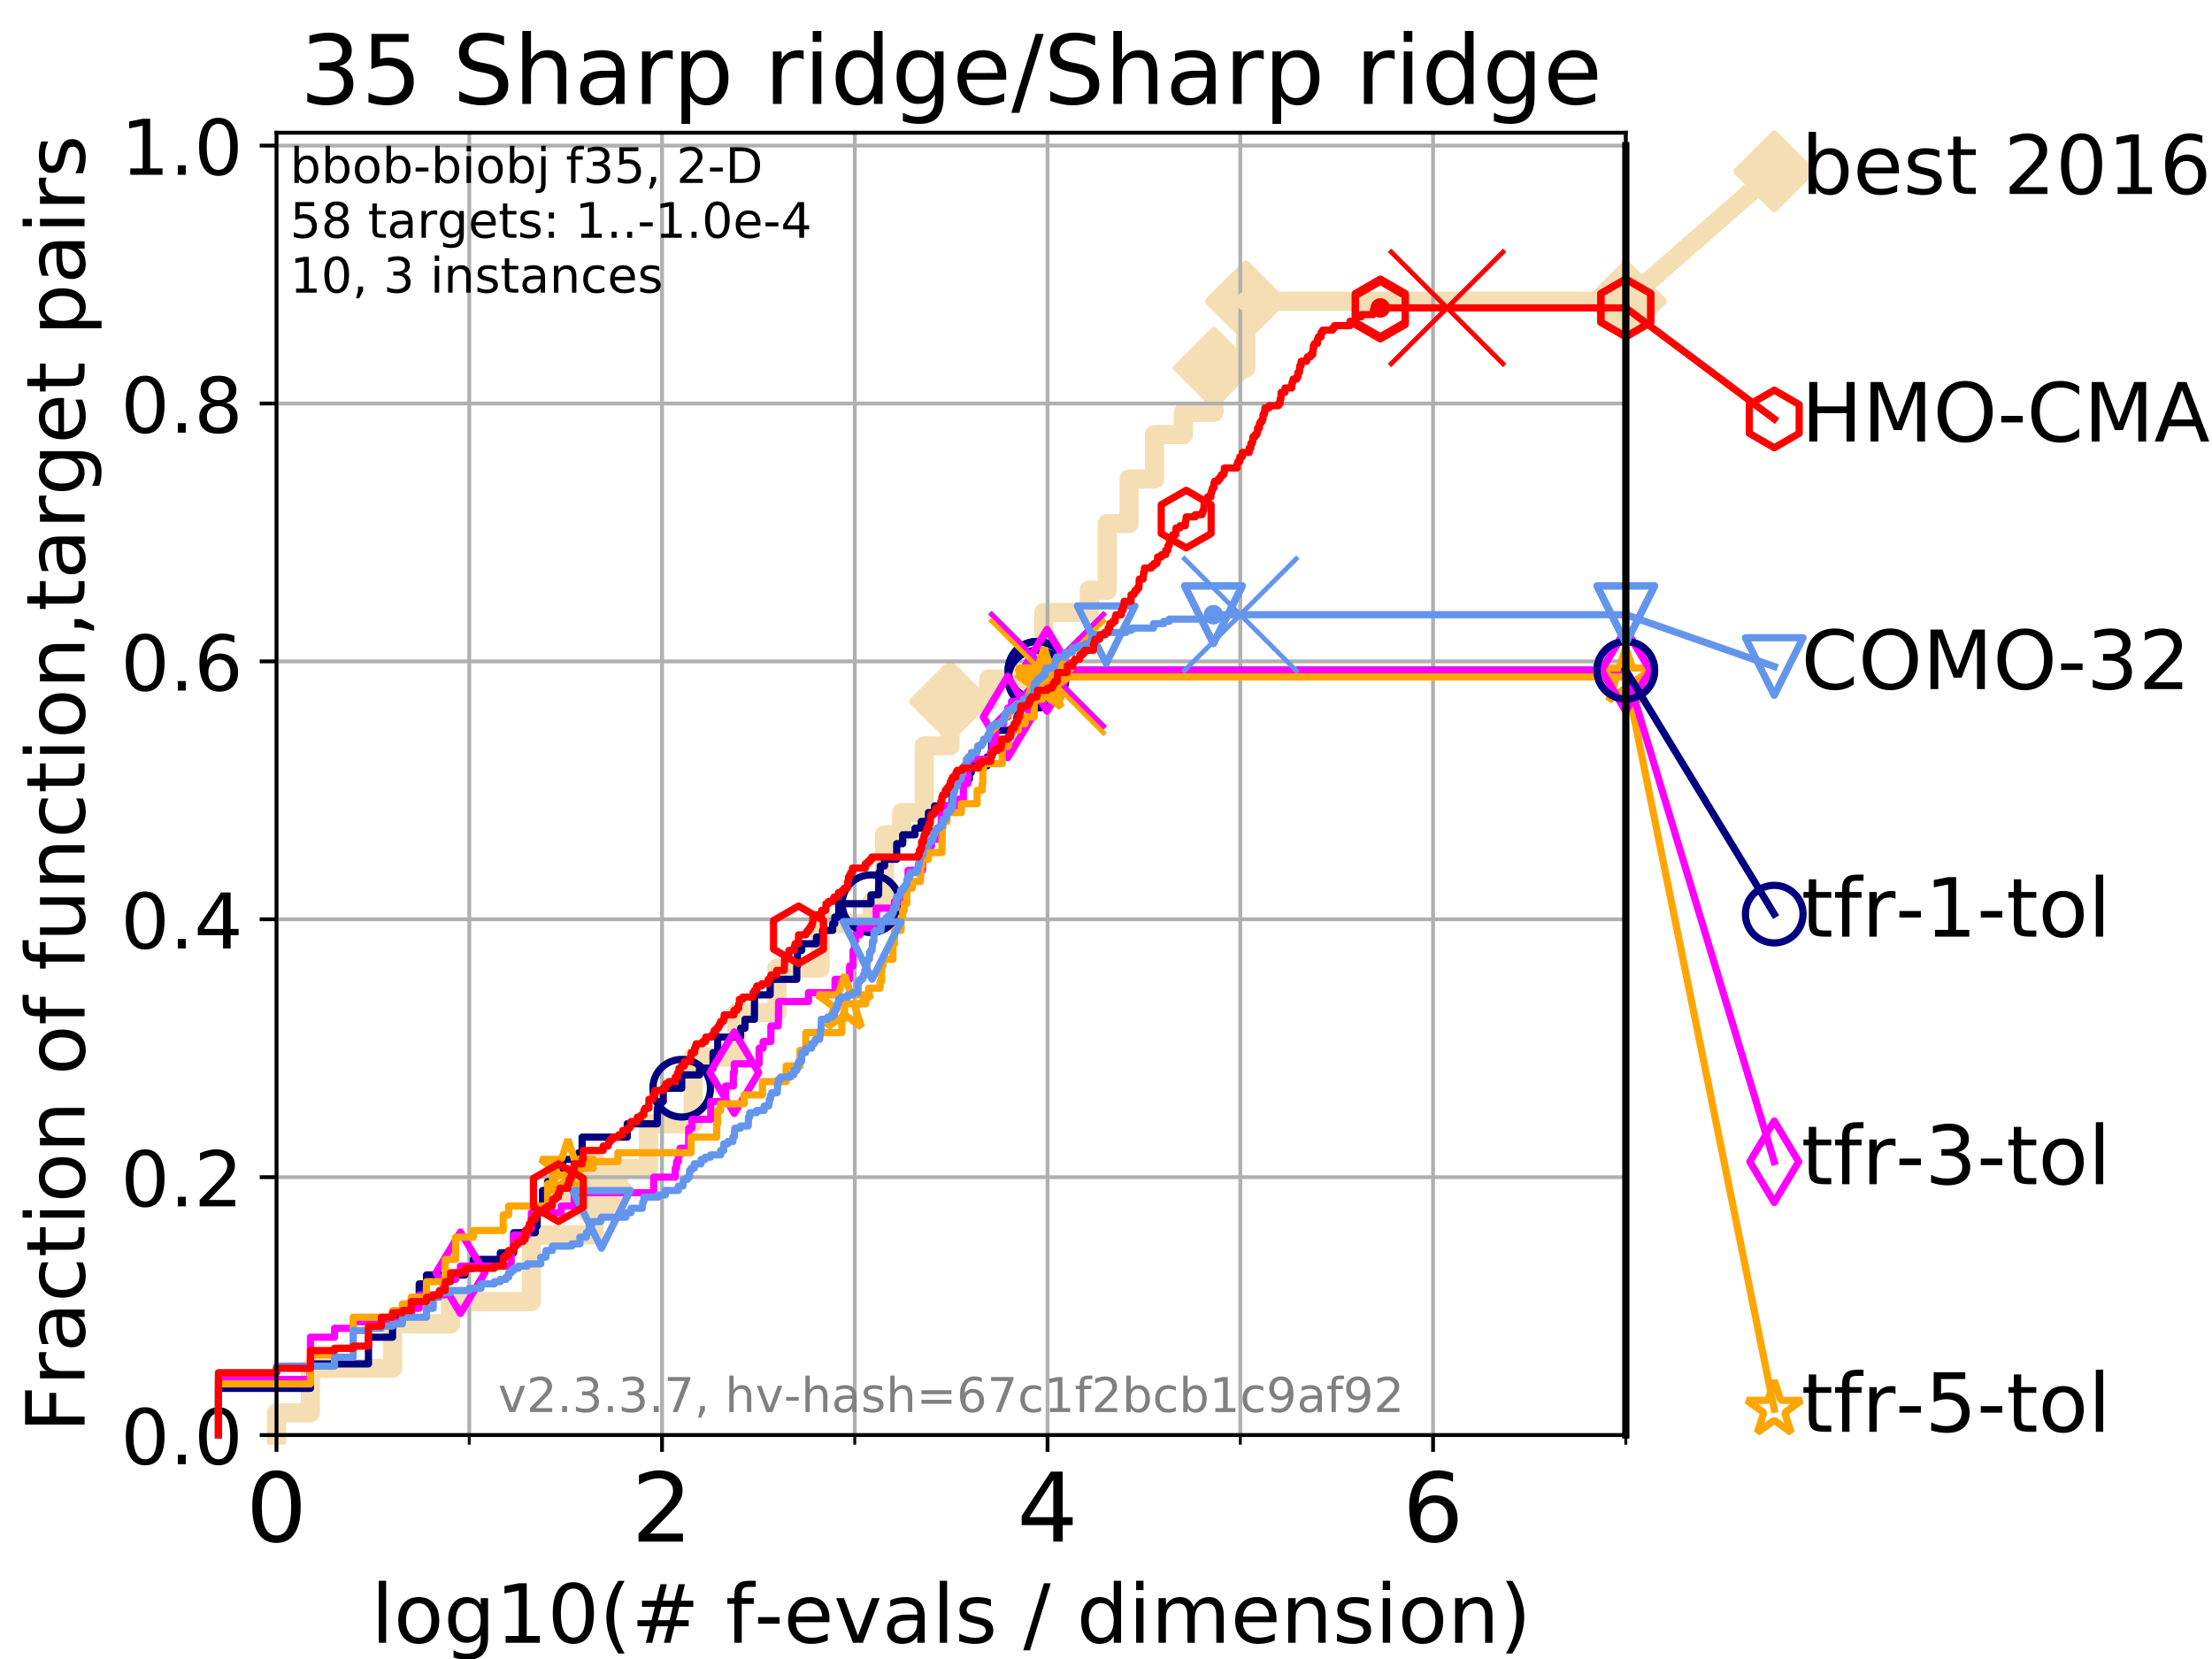 <?xml version="1.0" encoding="utf-8" standalone="no"?>
<!DOCTYPE svg PUBLIC "-//W3C//DTD SVG 1.1//EN"
  "http://www.w3.org/Graphics/SVG/1.1/DTD/svg11.dtd">
<!-- Created with matplotlib (https://matplotlib.org/) -->
<svg height="345.6pt" version="1.1" viewBox="0 0 460.8 345.6" width="460.8pt" xmlns="http://www.w3.org/2000/svg" xmlns:xlink="http://www.w3.org/1999/xlink">
 <defs>
  <style type="text/css">
*{stroke-linecap:butt;stroke-linejoin:round;}
  </style>
 </defs>
 <g id="figure_1">
  <g id="patch_1">
   <path d="M 0 345.6 
L 460.8 345.6 
L 460.8 0 
L 0 0 
z
" style="fill:#ffffff;"/>
  </g>
  <g id="axes_1">
   <g id="patch_2">
    <path d="M 57.6 298.944 
L 338.688 298.944 
L 338.688 27.648 
L 57.6 27.648 
z
" style="fill:#ffffff;"/>
   </g>
   <g id="line2d_1">
    <path d="M 57.6 298.944 
L 57.6 294.313 
L 64.671 294.313 
L 64.671 285.05 
L 81.776 285.05 
L 81.776 275.788 
L 93.864 275.788 
L 93.864 271.157 
L 110.694 271.157 
L 110.694 257.263 
L 123.791 257.263 
L 123.791 248.001 
L 128.856 248.001 
L 128.856 243.37 
L 135.077 243.37 
L 135.077 234.107 
L 144.391 234.107 
L 144.391 220.214 
L 153.467 220.214 
L 153.467 210.951 
L 161.845 210.951 
L 161.845 201.689 
L 170.86 201.689 
L 170.86 192.426 
L 181.662 192.426 
L 181.662 187.795 
L 184.267 187.795 
L 184.267 173.901 
L 187.831 173.901 
L 187.831 169.27 
L 192.542 169.27 
L 192.542 155.377 
L 197.918 155.377 
L 197.918 146.114 
L 205.955 146.114 
L 205.955 141.483 
L 217.437 141.483 
L 217.437 127.589 
L 226.932 127.589 
L 226.932 122.958 
L 230.662 122.958 
L 230.662 109.065 
L 235.195 109.065 
L 235.195 99.802 
L 240.523 99.802 
L 240.523 90.54 
L 246.512 90.54 
L 246.512 85.909 
L 252.888 85.909 
L 252.888 76.646 
L 259.533 76.646 
L 259.533 62.753 
L 338.688 62.753 
" style="fill:none;stroke:#f5deb3;stroke-linecap:square;stroke-width:4;"/>
   </g>
   <g id="line2d_2">
    <defs>
     <path d="M 0 7.778 
L 7.778 0 
L 0 -7.778 
L -7.778 0 
z
" id="m40b2ecbcb1" style="stroke:#f5deb3;stroke-linejoin:miter;stroke-width:1.5;"/>
    </defs>
    <g>
     <use style="fill:#f5deb3;stroke:#f5deb3;stroke-linejoin:miter;stroke-width:1.5;" x="123.791" xlink:href="#m40b2ecbcb1" y="248.001"/>
     <use style="fill:#f5deb3;stroke:#f5deb3;stroke-linejoin:miter;stroke-width:1.5;" x="197.918" xlink:href="#m40b2ecbcb1" y="146.114"/>
     <use style="fill:#f5deb3;stroke:#f5deb3;stroke-linejoin:miter;stroke-width:1.5;" x="252.888" xlink:href="#m40b2ecbcb1" y="76.646"/>
     <use style="fill:#f5deb3;stroke:#f5deb3;stroke-linejoin:miter;stroke-width:1.5;" x="259.533" xlink:href="#m40b2ecbcb1" y="62.753"/>
     <use style="fill:#f5deb3;stroke:#f5deb3;stroke-linejoin:miter;stroke-width:1.5;" x="338.688" xlink:href="#m40b2ecbcb1" y="62.753"/>
    </g>
   </g>
   <g id="line2d_3">
    <path style="fill:none;stroke:#f5deb3;stroke-linecap:square;stroke-width:4;"/>
    <g/>
   </g>
   <g id="line2d_4">
    <path d="M 338.688 62.753 
L 369.608 35.706 
" style="fill:none;stroke:#f5deb3;stroke-linecap:square;stroke-width:4;"/>
    <g>
     <use style="fill:#f5deb3;stroke:#f5deb3;stroke-linejoin:miter;stroke-width:1.5;" x="338.688" xlink:href="#m40b2ecbcb1" y="62.753"/>
     <use style="fill:#f5deb3;stroke:#f5deb3;stroke-linejoin:miter;stroke-width:1.5;" x="369.608" xlink:href="#m40b2ecbcb1" y="35.706"/>
    </g>
   </g>
   <g id="matplotlib.axis_1">
    <g id="xtick_1">
     <g id="line2d_5">
      <path clip-path="url(#p3480629c36)" d="M 57.6 298.944 
L 57.6 27.648 
" style="fill:none;stroke:#b0b0b0;stroke-linecap:square;stroke-width:0.8;"/>
     </g>
     <g id="line2d_6">
      <defs>
       <path d="M 0 0 
L 0 3.5 
" id="mc4bb1717aa" style="stroke:#000000;stroke-width:0.8;"/>
      </defs>
      <g>
       <use style="stroke:#000000;stroke-width:0.8;" x="57.6" xlink:href="#mc4bb1717aa" y="298.944"/>
      </g>
     </g>
     <g id="text_1">
      <!-- 0 -->
      <defs>
       <path d="M 31.781 66.406 
Q 24.172 66.406 20.328 58.906 
Q 16.5 51.422 16.5 36.375 
Q 16.5 21.391 20.328 13.891 
Q 24.172 6.391 31.781 6.391 
Q 39.453 6.391 43.281 13.891 
Q 47.125 21.391 47.125 36.375 
Q 47.125 51.422 43.281 58.906 
Q 39.453 66.406 31.781 66.406 
z
M 31.781 74.219 
Q 44.047 74.219 50.516 64.516 
Q 56.984 54.828 56.984 36.375 
Q 56.984 17.969 50.516 8.266 
Q 44.047 -1.422 31.781 -1.422 
Q 19.531 -1.422 13.062 8.266 
Q 6.594 17.969 6.594 36.375 
Q 6.594 54.828 13.062 64.516 
Q 19.531 74.219 31.781 74.219 
z
" id="DejaVuSans-48"/>
      </defs>
      <g transform="translate(51.237 321.141)scale(0.2 -0.2)">
       <use xlink:href="#DejaVuSans-48"/>
      </g>
     </g>
    </g>
    <g id="xtick_2">
     <g id="line2d_7">
      <path clip-path="url(#p3480629c36)" d="M 137.911 298.944 
L 137.911 27.648 
" style="fill:none;stroke:#b0b0b0;stroke-linecap:square;stroke-width:0.8;"/>
     </g>
     <g id="line2d_8">
      <g>
       <use style="stroke:#000000;stroke-width:0.8;" x="137.911" xlink:href="#mc4bb1717aa" y="298.944"/>
      </g>
     </g>
     <g id="text_2">
      <!-- 2 -->
      <defs>
       <path d="M 19.188 8.297 
L 53.609 8.297 
L 53.609 0 
L 7.328 0 
L 7.328 8.297 
Q 12.938 14.109 22.625 23.891 
Q 32.328 33.688 34.812 36.531 
Q 39.547 41.844 41.422 45.531 
Q 43.312 49.219 43.312 52.781 
Q 43.312 58.594 39.234 62.25 
Q 35.156 65.922 28.609 65.922 
Q 23.969 65.922 18.812 64.312 
Q 13.672 62.703 7.812 59.422 
L 7.812 69.391 
Q 13.766 71.781 18.938 73 
Q 24.125 74.219 28.422 74.219 
Q 39.75 74.219 46.484 68.547 
Q 53.219 62.891 53.219 53.422 
Q 53.219 48.922 51.531 44.891 
Q 49.859 40.875 45.406 35.406 
Q 44.188 33.984 37.641 27.219 
Q 31.109 20.453 19.188 8.297 
z
" id="DejaVuSans-50"/>
      </defs>
      <g transform="translate(131.548 321.141)scale(0.2 -0.2)">
       <use xlink:href="#DejaVuSans-50"/>
      </g>
     </g>
    </g>
    <g id="xtick_3">
     <g id="line2d_9">
      <path clip-path="url(#p3480629c36)" d="M 218.222 298.944 
L 218.222 27.648 
" style="fill:none;stroke:#b0b0b0;stroke-linecap:square;stroke-width:0.8;"/>
     </g>
     <g id="line2d_10">
      <g>
       <use style="stroke:#000000;stroke-width:0.8;" x="218.222" xlink:href="#mc4bb1717aa" y="298.944"/>
      </g>
     </g>
     <g id="text_3">
      <!-- 4 -->
      <defs>
       <path d="M 37.797 64.312 
L 12.891 25.391 
L 37.797 25.391 
z
M 35.203 72.906 
L 47.609 72.906 
L 47.609 25.391 
L 58.016 25.391 
L 58.016 17.188 
L 47.609 17.188 
L 47.609 0 
L 37.797 0 
L 37.797 17.188 
L 4.891 17.188 
L 4.891 26.703 
z
" id="DejaVuSans-52"/>
      </defs>
      <g transform="translate(211.859 321.141)scale(0.2 -0.2)">
       <use xlink:href="#DejaVuSans-52"/>
      </g>
     </g>
    </g>
    <g id="xtick_4">
     <g id="line2d_11">
      <path clip-path="url(#p3480629c36)" d="M 298.533 298.944 
L 298.533 27.648 
" style="fill:none;stroke:#b0b0b0;stroke-linecap:square;stroke-width:0.8;"/>
     </g>
     <g id="line2d_12">
      <g>
       <use style="stroke:#000000;stroke-width:0.8;" x="298.533" xlink:href="#mc4bb1717aa" y="298.944"/>
      </g>
     </g>
     <g id="text_4">
      <!-- 6 -->
      <defs>
       <path d="M 33.016 40.375 
Q 26.375 40.375 22.484 35.828 
Q 18.609 31.297 18.609 23.391 
Q 18.609 15.531 22.484 10.953 
Q 26.375 6.391 33.016 6.391 
Q 39.656 6.391 43.531 10.953 
Q 47.406 15.531 47.406 23.391 
Q 47.406 31.297 43.531 35.828 
Q 39.656 40.375 33.016 40.375 
z
M 52.594 71.297 
L 52.594 62.312 
Q 48.875 64.062 45.094 64.984 
Q 41.312 65.922 37.594 65.922 
Q 27.828 65.922 22.672 59.328 
Q 17.531 52.734 16.797 39.406 
Q 19.672 43.656 24.016 45.922 
Q 28.375 48.188 33.594 48.188 
Q 44.578 48.188 50.953 41.516 
Q 57.328 34.859 57.328 23.391 
Q 57.328 12.156 50.688 5.359 
Q 44.047 -1.422 33.016 -1.422 
Q 20.359 -1.422 13.672 8.266 
Q 6.984 17.969 6.984 36.375 
Q 6.984 53.656 15.188 63.938 
Q 23.391 74.219 37.203 74.219 
Q 40.922 74.219 44.703 73.484 
Q 48.484 72.75 52.594 71.297 
z
" id="DejaVuSans-54"/>
      </defs>
      <g transform="translate(292.17 321.141)scale(0.2 -0.2)">
       <use xlink:href="#DejaVuSans-54"/>
      </g>
     </g>
    </g>
    <g id="xtick_5">
     <g id="line2d_13">
      <path clip-path="url(#p3480629c36)" d="M 97.755 298.944 
L 97.755 27.648 
" style="fill:none;stroke:#b0b0b0;stroke-linecap:square;stroke-width:0.8;"/>
     </g>
     <g id="line2d_14">
      <defs>
       <path d="M 0 0 
L 0 2 
" id="mfcbd45817b" style="stroke:#000000;stroke-width:0.6;"/>
      </defs>
      <g>
       <use style="stroke:#000000;stroke-width:0.6;" x="97.755" xlink:href="#mfcbd45817b" y="298.944"/>
      </g>
     </g>
    </g>
    <g id="xtick_6">
     <g id="line2d_15">
      <path clip-path="url(#p3480629c36)" d="M 178.066 298.944 
L 178.066 27.648 
" style="fill:none;stroke:#b0b0b0;stroke-linecap:square;stroke-width:0.8;"/>
     </g>
     <g id="line2d_16">
      <g>
       <use style="stroke:#000000;stroke-width:0.6;" x="178.066" xlink:href="#mfcbd45817b" y="298.944"/>
      </g>
     </g>
    </g>
    <g id="xtick_7">
     <g id="line2d_17">
      <path clip-path="url(#p3480629c36)" d="M 258.377 298.944 
L 258.377 27.648 
" style="fill:none;stroke:#b0b0b0;stroke-linecap:square;stroke-width:0.8;"/>
     </g>
     <g id="line2d_18">
      <g>
       <use style="stroke:#000000;stroke-width:0.6;" x="258.377" xlink:href="#mfcbd45817b" y="298.944"/>
      </g>
     </g>
    </g>
    <g id="xtick_8">
     <g id="line2d_19">
      <path clip-path="url(#p3480629c36)" d="M 338.688 298.944 
L 338.688 27.648 
" style="fill:none;stroke:#b0b0b0;stroke-linecap:square;stroke-width:0.8;"/>
     </g>
     <g id="line2d_20">
      <g>
       <use style="stroke:#000000;stroke-width:0.6;" x="338.688" xlink:href="#mfcbd45817b" y="298.944"/>
      </g>
     </g>
    </g>
    <g id="text_5">
     <!-- log10(# f-evals / dimension) -->
     <defs>
      <path d="M 9.422 75.984 
L 18.406 75.984 
L 18.406 0 
L 9.422 0 
z
" id="DejaVuSans-108"/>
      <path d="M 30.609 48.391 
Q 23.391 48.391 19.188 42.75 
Q 14.984 37.109 14.984 27.297 
Q 14.984 17.484 19.156 11.844 
Q 23.344 6.203 30.609 6.203 
Q 37.797 6.203 41.984 11.859 
Q 46.188 17.531 46.188 27.297 
Q 46.188 37.016 41.984 42.703 
Q 37.797 48.391 30.609 48.391 
z
M 30.609 56 
Q 42.328 56 49.016 48.375 
Q 55.719 40.766 55.719 27.297 
Q 55.719 13.875 49.016 6.219 
Q 42.328 -1.422 30.609 -1.422 
Q 18.844 -1.422 12.172 6.219 
Q 5.516 13.875 5.516 27.297 
Q 5.516 40.766 12.172 48.375 
Q 18.844 56 30.609 56 
z
" id="DejaVuSans-111"/>
      <path d="M 45.406 27.984 
Q 45.406 37.75 41.375 43.109 
Q 37.359 48.484 30.078 48.484 
Q 22.859 48.484 18.828 43.109 
Q 14.797 37.75 14.797 27.984 
Q 14.797 18.266 18.828 12.891 
Q 22.859 7.516 30.078 7.516 
Q 37.359 7.516 41.375 12.891 
Q 45.406 18.266 45.406 27.984 
z
M 54.391 6.781 
Q 54.391 -7.172 48.188 -13.984 
Q 42 -20.797 29.203 -20.797 
Q 24.469 -20.797 20.266 -20.094 
Q 16.062 -19.391 12.109 -17.922 
L 12.109 -9.188 
Q 16.062 -11.328 19.922 -12.344 
Q 23.781 -13.375 27.781 -13.375 
Q 36.625 -13.375 41.016 -8.766 
Q 45.406 -4.156 45.406 5.172 
L 45.406 9.625 
Q 42.625 4.781 38.281 2.391 
Q 33.938 0 27.875 0 
Q 17.828 0 11.672 7.656 
Q 5.516 15.328 5.516 27.984 
Q 5.516 40.672 11.672 48.328 
Q 17.828 56 27.875 56 
Q 33.938 56 38.281 53.609 
Q 42.625 51.219 45.406 46.391 
L 45.406 54.688 
L 54.391 54.688 
z
" id="DejaVuSans-103"/>
      <path d="M 12.406 8.297 
L 28.516 8.297 
L 28.516 63.922 
L 10.984 60.406 
L 10.984 69.391 
L 28.422 72.906 
L 38.281 72.906 
L 38.281 8.297 
L 54.391 8.297 
L 54.391 0 
L 12.406 0 
z
" id="DejaVuSans-49"/>
      <path d="M 31 75.875 
Q 24.469 64.656 21.281 53.656 
Q 18.109 42.672 18.109 31.391 
Q 18.109 20.125 21.312 9.062 
Q 24.516 -2 31 -13.188 
L 23.188 -13.188 
Q 15.875 -1.703 12.234 9.375 
Q 8.594 20.453 8.594 31.391 
Q 8.594 42.281 12.203 53.312 
Q 15.828 64.359 23.188 75.875 
z
" id="DejaVuSans-40"/>
      <path d="M 51.125 44 
L 36.922 44 
L 32.812 27.688 
L 47.125 27.688 
z
M 43.797 71.781 
L 38.719 51.516 
L 52.984 51.516 
L 58.109 71.781 
L 65.922 71.781 
L 60.891 51.516 
L 76.125 51.516 
L 76.125 44 
L 58.984 44 
L 54.984 27.688 
L 70.516 27.688 
L 70.516 20.219 
L 53.078 20.219 
L 48 0 
L 40.188 0 
L 45.219 20.219 
L 30.906 20.219 
L 25.875 0 
L 18.016 0 
L 23.094 20.219 
L 7.719 20.219 
L 7.719 27.688 
L 24.906 27.688 
L 29 44 
L 13.281 44 
L 13.281 51.516 
L 30.906 51.516 
L 35.891 71.781 
z
" id="DejaVuSans-35"/>
      <path id="DejaVuSans-32"/>
      <path d="M 37.109 75.984 
L 37.109 68.5 
L 28.516 68.5 
Q 23.688 68.5 21.797 66.547 
Q 19.922 64.594 19.922 59.516 
L 19.922 54.688 
L 34.719 54.688 
L 34.719 47.703 
L 19.922 47.703 
L 19.922 0 
L 10.891 0 
L 10.891 47.703 
L 2.297 47.703 
L 2.297 54.688 
L 10.891 54.688 
L 10.891 58.5 
Q 10.891 67.625 15.141 71.797 
Q 19.391 75.984 28.609 75.984 
z
" id="DejaVuSans-102"/>
      <path d="M 4.891 31.391 
L 31.203 31.391 
L 31.203 23.391 
L 4.891 23.391 
z
" id="DejaVuSans-45"/>
      <path d="M 56.203 29.594 
L 56.203 25.203 
L 14.891 25.203 
Q 15.484 15.922 20.484 11.062 
Q 25.484 6.203 34.422 6.203 
Q 39.594 6.203 44.453 7.469 
Q 49.312 8.734 54.109 11.281 
L 54.109 2.781 
Q 49.266 0.734 44.188 -0.344 
Q 39.109 -1.422 33.891 -1.422 
Q 20.797 -1.422 13.156 6.188 
Q 5.516 13.812 5.516 26.812 
Q 5.516 40.234 12.766 48.109 
Q 20.016 56 32.328 56 
Q 43.359 56 49.781 48.891 
Q 56.203 41.797 56.203 29.594 
z
M 47.219 32.234 
Q 47.125 39.594 43.094 43.984 
Q 39.062 48.391 32.422 48.391 
Q 24.906 48.391 20.391 44.141 
Q 15.875 39.891 15.188 32.172 
z
" id="DejaVuSans-101"/>
      <path d="M 2.984 54.688 
L 12.5 54.688 
L 29.594 8.797 
L 46.688 54.688 
L 56.203 54.688 
L 35.688 0 
L 23.484 0 
z
" id="DejaVuSans-118"/>
      <path d="M 34.281 27.484 
Q 23.391 27.484 19.188 25 
Q 14.984 22.516 14.984 16.5 
Q 14.984 11.719 18.141 8.906 
Q 21.297 6.109 26.703 6.109 
Q 34.188 6.109 38.703 11.406 
Q 43.219 16.703 43.219 25.484 
L 43.219 27.484 
z
M 52.203 31.203 
L 52.203 0 
L 43.219 0 
L 43.219 8.297 
Q 40.141 3.328 35.547 0.953 
Q 30.953 -1.422 24.312 -1.422 
Q 15.922 -1.422 10.953 3.297 
Q 6 8.016 6 15.922 
Q 6 25.141 12.172 29.828 
Q 18.359 34.516 30.609 34.516 
L 43.219 34.516 
L 43.219 35.406 
Q 43.219 41.609 39.141 45 
Q 35.062 48.391 27.688 48.391 
Q 23 48.391 18.547 47.266 
Q 14.109 46.141 10.016 43.891 
L 10.016 52.203 
Q 14.938 54.109 19.578 55.047 
Q 24.219 56 28.609 56 
Q 40.484 56 46.344 49.844 
Q 52.203 43.703 52.203 31.203 
z
" id="DejaVuSans-97"/>
      <path d="M 44.281 53.078 
L 44.281 44.578 
Q 40.484 46.531 36.375 47.5 
Q 32.281 48.484 27.875 48.484 
Q 21.188 48.484 17.844 46.438 
Q 14.5 44.391 14.5 40.281 
Q 14.5 37.156 16.891 35.375 
Q 19.281 33.594 26.516 31.984 
L 29.594 31.297 
Q 39.156 29.25 43.188 25.516 
Q 47.219 21.781 47.219 15.094 
Q 47.219 7.469 41.188 3.016 
Q 35.156 -1.422 24.609 -1.422 
Q 20.219 -1.422 15.453 -0.562 
Q 10.688 0.297 5.422 2 
L 5.422 11.281 
Q 10.406 8.688 15.234 7.391 
Q 20.062 6.109 24.812 6.109 
Q 31.156 6.109 34.562 8.281 
Q 37.984 10.453 37.984 14.406 
Q 37.984 18.062 35.516 20.016 
Q 33.062 21.969 24.703 23.781 
L 21.578 24.516 
Q 13.234 26.266 9.516 29.906 
Q 5.812 33.547 5.812 39.891 
Q 5.812 47.609 11.281 51.797 
Q 16.75 56 26.812 56 
Q 31.781 56 36.172 55.266 
Q 40.578 54.547 44.281 53.078 
z
" id="DejaVuSans-115"/>
      <path d="M 25.391 72.906 
L 33.688 72.906 
L 8.297 -9.281 
L 0 -9.281 
z
" id="DejaVuSans-47"/>
      <path d="M 45.406 46.391 
L 45.406 75.984 
L 54.391 75.984 
L 54.391 0 
L 45.406 0 
L 45.406 8.203 
Q 42.578 3.328 38.25 0.953 
Q 33.938 -1.422 27.875 -1.422 
Q 17.969 -1.422 11.734 6.484 
Q 5.516 14.406 5.516 27.297 
Q 5.516 40.188 11.734 48.094 
Q 17.969 56 27.875 56 
Q 33.938 56 38.25 53.625 
Q 42.578 51.266 45.406 46.391 
z
M 14.797 27.297 
Q 14.797 17.391 18.875 11.75 
Q 22.953 6.109 30.078 6.109 
Q 37.203 6.109 41.297 11.75 
Q 45.406 17.391 45.406 27.297 
Q 45.406 37.203 41.297 42.844 
Q 37.203 48.484 30.078 48.484 
Q 22.953 48.484 18.875 42.844 
Q 14.797 37.203 14.797 27.297 
z
" id="DejaVuSans-100"/>
      <path d="M 9.422 54.688 
L 18.406 54.688 
L 18.406 0 
L 9.422 0 
z
M 9.422 75.984 
L 18.406 75.984 
L 18.406 64.594 
L 9.422 64.594 
z
" id="DejaVuSans-105"/>
      <path d="M 52 44.188 
Q 55.375 50.25 60.062 53.125 
Q 64.75 56 71.094 56 
Q 79.641 56 84.281 50.016 
Q 88.922 44.047 88.922 33.016 
L 88.922 0 
L 79.891 0 
L 79.891 32.719 
Q 79.891 40.578 77.094 44.375 
Q 74.312 48.188 68.609 48.188 
Q 61.625 48.188 57.562 43.547 
Q 53.516 38.922 53.516 30.906 
L 53.516 0 
L 44.484 0 
L 44.484 32.719 
Q 44.484 40.625 41.703 44.406 
Q 38.922 48.188 33.109 48.188 
Q 26.219 48.188 22.156 43.531 
Q 18.109 38.875 18.109 30.906 
L 18.109 0 
L 9.078 0 
L 9.078 54.688 
L 18.109 54.688 
L 18.109 46.188 
Q 21.188 51.219 25.484 53.609 
Q 29.781 56 35.688 56 
Q 41.656 56 45.828 52.969 
Q 50 49.953 52 44.188 
z
" id="DejaVuSans-109"/>
      <path d="M 54.891 33.016 
L 54.891 0 
L 45.906 0 
L 45.906 32.719 
Q 45.906 40.484 42.875 44.328 
Q 39.844 48.188 33.797 48.188 
Q 26.516 48.188 22.312 43.547 
Q 18.109 38.922 18.109 30.906 
L 18.109 0 
L 9.078 0 
L 9.078 54.688 
L 18.109 54.688 
L 18.109 46.188 
Q 21.344 51.125 25.703 53.562 
Q 30.078 56 35.797 56 
Q 45.219 56 50.047 50.172 
Q 54.891 44.344 54.891 33.016 
z
" id="DejaVuSans-110"/>
      <path d="M 8.016 75.875 
L 15.828 75.875 
Q 23.141 64.359 26.781 53.312 
Q 30.422 42.281 30.422 31.391 
Q 30.422 20.453 26.781 9.375 
Q 23.141 -1.703 15.828 -13.188 
L 8.016 -13.188 
Q 14.5 -2 17.703 9.062 
Q 20.906 20.125 20.906 31.391 
Q 20.906 42.672 17.703 53.656 
Q 14.5 64.656 8.016 75.875 
z
" id="DejaVuSans-41"/>
     </defs>
     <g transform="translate(77.303 342.218)scale(0.17 -0.17)">
      <use xlink:href="#DejaVuSans-108"/>
      <use x="27.783" xlink:href="#DejaVuSans-111"/>
      <use x="88.965" xlink:href="#DejaVuSans-103"/>
      <use x="152.441" xlink:href="#DejaVuSans-49"/>
      <use x="216.064" xlink:href="#DejaVuSans-48"/>
      <use x="279.688" xlink:href="#DejaVuSans-40"/>
      <use x="318.701" xlink:href="#DejaVuSans-35"/>
      <use x="402.49" xlink:href="#DejaVuSans-32"/>
      <use x="434.277" xlink:href="#DejaVuSans-102"/>
      <use x="469.404" xlink:href="#DejaVuSans-45"/>
      <use x="505.488" xlink:href="#DejaVuSans-101"/>
      <use x="567.012" xlink:href="#DejaVuSans-118"/>
      <use x="626.191" xlink:href="#DejaVuSans-97"/>
      <use x="687.471" xlink:href="#DejaVuSans-108"/>
      <use x="715.254" xlink:href="#DejaVuSans-115"/>
      <use x="767.354" xlink:href="#DejaVuSans-32"/>
      <use x="799.141" xlink:href="#DejaVuSans-47"/>
      <use x="832.832" xlink:href="#DejaVuSans-32"/>
      <use x="864.619" xlink:href="#DejaVuSans-100"/>
      <use x="928.096" xlink:href="#DejaVuSans-105"/>
      <use x="955.879" xlink:href="#DejaVuSans-109"/>
      <use x="1053.291" xlink:href="#DejaVuSans-101"/>
      <use x="1114.814" xlink:href="#DejaVuSans-110"/>
      <use x="1178.193" xlink:href="#DejaVuSans-115"/>
      <use x="1230.293" xlink:href="#DejaVuSans-105"/>
      <use x="1258.076" xlink:href="#DejaVuSans-111"/>
      <use x="1319.258" xlink:href="#DejaVuSans-110"/>
      <use x="1382.637" xlink:href="#DejaVuSans-41"/>
     </g>
    </g>
   </g>
   <g id="matplotlib.axis_2">
    <g id="ytick_1">
     <g id="line2d_21">
      <path clip-path="url(#p3480629c36)" d="M 57.6 298.944 
L 338.688 298.944 
" style="fill:none;stroke:#b0b0b0;stroke-linecap:square;stroke-width:0.8;"/>
     </g>
     <g id="line2d_22">
      <defs>
       <path d="M 0 0 
L -3.5 0 
" id="m1ae5c77874" style="stroke:#000000;stroke-width:0.8;"/>
      </defs>
      <g>
       <use style="stroke:#000000;stroke-width:0.8;" x="57.6" xlink:href="#m1ae5c77874" y="298.944"/>
      </g>
     </g>
     <g id="text_6">
      <!-- 0.0 -->
      <defs>
       <path d="M 10.688 12.406 
L 21 12.406 
L 21 0 
L 10.688 0 
z
" id="DejaVuSans-46"/>
      </defs>
      <g transform="translate(25.155 305.023)scale(0.16 -0.16)">
       <use xlink:href="#DejaVuSans-48"/>
       <use x="63.623" xlink:href="#DejaVuSans-46"/>
       <use x="95.41" xlink:href="#DejaVuSans-48"/>
      </g>
     </g>
    </g>
    <g id="ytick_2">
     <g id="line2d_23">
      <path clip-path="url(#p3480629c36)" d="M 57.6 245.222 
L 338.688 245.222 
" style="fill:none;stroke:#b0b0b0;stroke-linecap:square;stroke-width:0.8;"/>
     </g>
     <g id="line2d_24">
      <g>
       <use style="stroke:#000000;stroke-width:0.8;" x="57.6" xlink:href="#m1ae5c77874" y="245.222"/>
      </g>
     </g>
     <g id="text_7">
      <!-- 0.2 -->
      <g transform="translate(25.155 251.301)scale(0.16 -0.16)">
       <use xlink:href="#DejaVuSans-48"/>
       <use x="63.623" xlink:href="#DejaVuSans-46"/>
       <use x="95.41" xlink:href="#DejaVuSans-50"/>
      </g>
     </g>
    </g>
    <g id="ytick_3">
     <g id="line2d_25">
      <path clip-path="url(#p3480629c36)" d="M 57.6 191.5 
L 338.688 191.5 
" style="fill:none;stroke:#b0b0b0;stroke-linecap:square;stroke-width:0.8;"/>
     </g>
     <g id="line2d_26">
      <g>
       <use style="stroke:#000000;stroke-width:0.8;" x="57.6" xlink:href="#m1ae5c77874" y="191.5"/>
      </g>
     </g>
     <g id="text_8">
      <!-- 0.4 -->
      <g transform="translate(25.155 197.579)scale(0.16 -0.16)">
       <use xlink:href="#DejaVuSans-48"/>
       <use x="63.623" xlink:href="#DejaVuSans-46"/>
       <use x="95.41" xlink:href="#DejaVuSans-52"/>
      </g>
     </g>
    </g>
    <g id="ytick_4">
     <g id="line2d_27">
      <path clip-path="url(#p3480629c36)" d="M 57.6 137.778 
L 338.688 137.778 
" style="fill:none;stroke:#b0b0b0;stroke-linecap:square;stroke-width:0.8;"/>
     </g>
     <g id="line2d_28">
      <g>
       <use style="stroke:#000000;stroke-width:0.8;" x="57.6" xlink:href="#m1ae5c77874" y="137.778"/>
      </g>
     </g>
     <g id="text_9">
      <!-- 0.6 -->
      <g transform="translate(25.155 143.857)scale(0.16 -0.16)">
       <use xlink:href="#DejaVuSans-48"/>
       <use x="63.623" xlink:href="#DejaVuSans-46"/>
       <use x="95.41" xlink:href="#DejaVuSans-54"/>
      </g>
     </g>
    </g>
    <g id="ytick_5">
     <g id="line2d_29">
      <path clip-path="url(#p3480629c36)" d="M 57.6 84.056 
L 338.688 84.056 
" style="fill:none;stroke:#b0b0b0;stroke-linecap:square;stroke-width:0.8;"/>
     </g>
     <g id="line2d_30">
      <g>
       <use style="stroke:#000000;stroke-width:0.8;" x="57.6" xlink:href="#m1ae5c77874" y="84.056"/>
      </g>
     </g>
     <g id="text_10">
      <!-- 0.8 -->
      <defs>
       <path d="M 31.781 34.625 
Q 24.75 34.625 20.719 30.859 
Q 16.703 27.094 16.703 20.516 
Q 16.703 13.922 20.719 10.156 
Q 24.75 6.391 31.781 6.391 
Q 38.812 6.391 42.859 10.172 
Q 46.922 13.969 46.922 20.516 
Q 46.922 27.094 42.891 30.859 
Q 38.875 34.625 31.781 34.625 
z
M 21.922 38.812 
Q 15.578 40.375 12.031 44.719 
Q 8.5 49.078 8.5 55.328 
Q 8.5 64.062 14.719 69.141 
Q 20.953 74.219 31.781 74.219 
Q 42.672 74.219 48.875 69.141 
Q 55.078 64.062 55.078 55.328 
Q 55.078 49.078 51.531 44.719 
Q 48 40.375 41.703 38.812 
Q 48.828 37.156 52.797 32.312 
Q 56.781 27.484 56.781 20.516 
Q 56.781 9.906 50.312 4.234 
Q 43.844 -1.422 31.781 -1.422 
Q 19.734 -1.422 13.25 4.234 
Q 6.781 9.906 6.781 20.516 
Q 6.781 27.484 10.781 32.312 
Q 14.797 37.156 21.922 38.812 
z
M 18.312 54.391 
Q 18.312 48.734 21.844 45.562 
Q 25.391 42.391 31.781 42.391 
Q 38.141 42.391 41.719 45.562 
Q 45.312 48.734 45.312 54.391 
Q 45.312 60.062 41.719 63.234 
Q 38.141 66.406 31.781 66.406 
Q 25.391 66.406 21.844 63.234 
Q 18.312 60.062 18.312 54.391 
z
" id="DejaVuSans-56"/>
      </defs>
      <g transform="translate(25.155 90.135)scale(0.16 -0.16)">
       <use xlink:href="#DejaVuSans-48"/>
       <use x="63.623" xlink:href="#DejaVuSans-46"/>
       <use x="95.41" xlink:href="#DejaVuSans-56"/>
      </g>
     </g>
    </g>
    <g id="ytick_6">
     <g id="line2d_31">
      <path clip-path="url(#p3480629c36)" d="M 57.6 30.334 
L 338.688 30.334 
" style="fill:none;stroke:#b0b0b0;stroke-linecap:square;stroke-width:0.8;"/>
     </g>
     <g id="line2d_32">
      <g>
       <use style="stroke:#000000;stroke-width:0.8;" x="57.6" xlink:href="#m1ae5c77874" y="30.334"/>
      </g>
     </g>
     <g id="text_11">
      <!-- 1.0 -->
      <g transform="translate(25.155 36.413)scale(0.16 -0.16)">
       <use xlink:href="#DejaVuSans-49"/>
       <use x="63.623" xlink:href="#DejaVuSans-46"/>
       <use x="95.41" xlink:href="#DejaVuSans-48"/>
      </g>
     </g>
    </g>
    <g id="text_12">
     <!-- Fraction of function,target pairs -->
     <defs>
      <path d="M 9.812 72.906 
L 51.703 72.906 
L 51.703 64.594 
L 19.672 64.594 
L 19.672 43.109 
L 48.578 43.109 
L 48.578 34.812 
L 19.672 34.812 
L 19.672 0 
L 9.812 0 
z
" id="DejaVuSans-70"/>
      <path d="M 41.109 46.297 
Q 39.594 47.172 37.812 47.578 
Q 36.031 48 33.891 48 
Q 26.266 48 22.188 43.047 
Q 18.109 38.094 18.109 28.812 
L 18.109 0 
L 9.078 0 
L 9.078 54.688 
L 18.109 54.688 
L 18.109 46.188 
Q 20.953 51.172 25.484 53.578 
Q 30.031 56 36.531 56 
Q 37.453 56 38.578 55.875 
Q 39.703 55.766 41.062 55.516 
z
" id="DejaVuSans-114"/>
      <path d="M 48.781 52.594 
L 48.781 44.188 
Q 44.969 46.297 41.141 47.344 
Q 37.312 48.391 33.406 48.391 
Q 24.656 48.391 19.812 42.844 
Q 14.984 37.312 14.984 27.297 
Q 14.984 17.281 19.812 11.734 
Q 24.656 6.203 33.406 6.203 
Q 37.312 6.203 41.141 7.25 
Q 44.969 8.297 48.781 10.406 
L 48.781 2.094 
Q 45.016 0.344 40.984 -0.531 
Q 36.969 -1.422 32.422 -1.422 
Q 20.062 -1.422 12.781 6.344 
Q 5.516 14.109 5.516 27.297 
Q 5.516 40.672 12.859 48.328 
Q 20.219 56 33.016 56 
Q 37.156 56 41.109 55.141 
Q 45.062 54.297 48.781 52.594 
z
" id="DejaVuSans-99"/>
      <path d="M 18.312 70.219 
L 18.312 54.688 
L 36.812 54.688 
L 36.812 47.703 
L 18.312 47.703 
L 18.312 18.016 
Q 18.312 11.328 20.141 9.422 
Q 21.969 7.516 27.594 7.516 
L 36.812 7.516 
L 36.812 0 
L 27.594 0 
Q 17.188 0 13.234 3.875 
Q 9.281 7.766 9.281 18.016 
L 9.281 47.703 
L 2.688 47.703 
L 2.688 54.688 
L 9.281 54.688 
L 9.281 70.219 
z
" id="DejaVuSans-116"/>
      <path d="M 8.5 21.578 
L 8.5 54.688 
L 17.484 54.688 
L 17.484 21.922 
Q 17.484 14.156 20.5 10.266 
Q 23.531 6.391 29.594 6.391 
Q 36.859 6.391 41.078 11.031 
Q 45.312 15.672 45.312 23.688 
L 45.312 54.688 
L 54.297 54.688 
L 54.297 0 
L 45.312 0 
L 45.312 8.406 
Q 42.047 3.422 37.719 1 
Q 33.406 -1.422 27.688 -1.422 
Q 18.266 -1.422 13.375 4.438 
Q 8.5 10.297 8.5 21.578 
z
M 31.109 56 
z
" id="DejaVuSans-117"/>
      <path d="M 11.719 12.406 
L 22.016 12.406 
L 22.016 4 
L 14.016 -11.625 
L 7.719 -11.625 
L 11.719 4 
z
" id="DejaVuSans-44"/>
      <path d="M 18.109 8.203 
L 18.109 -20.797 
L 9.078 -20.797 
L 9.078 54.688 
L 18.109 54.688 
L 18.109 46.391 
Q 20.953 51.266 25.266 53.625 
Q 29.594 56 35.594 56 
Q 45.562 56 51.781 48.094 
Q 58.016 40.188 58.016 27.297 
Q 58.016 14.406 51.781 6.484 
Q 45.562 -1.422 35.594 -1.422 
Q 29.594 -1.422 25.266 0.953 
Q 20.953 3.328 18.109 8.203 
z
M 48.688 27.297 
Q 48.688 37.203 44.609 42.844 
Q 40.531 48.484 33.406 48.484 
Q 26.266 48.484 22.188 42.844 
Q 18.109 37.203 18.109 27.297 
Q 18.109 17.391 22.188 11.75 
Q 26.266 6.109 33.406 6.109 
Q 40.531 6.109 44.609 11.75 
Q 48.688 17.391 48.688 27.297 
z
" id="DejaVuSans-112"/>
     </defs>
     <g transform="translate(17.62 298.435)rotate(-90)scale(0.17 -0.17)">
      <use xlink:href="#DejaVuSans-70"/>
      <use x="57.41" xlink:href="#DejaVuSans-114"/>
      <use x="98.523" xlink:href="#DejaVuSans-97"/>
      <use x="159.803" xlink:href="#DejaVuSans-99"/>
      <use x="214.783" xlink:href="#DejaVuSans-116"/>
      <use x="253.992" xlink:href="#DejaVuSans-105"/>
      <use x="281.775" xlink:href="#DejaVuSans-111"/>
      <use x="342.957" xlink:href="#DejaVuSans-110"/>
      <use x="406.336" xlink:href="#DejaVuSans-32"/>
      <use x="438.123" xlink:href="#DejaVuSans-111"/>
      <use x="499.305" xlink:href="#DejaVuSans-102"/>
      <use x="534.51" xlink:href="#DejaVuSans-32"/>
      <use x="566.297" xlink:href="#DejaVuSans-102"/>
      <use x="601.502" xlink:href="#DejaVuSans-117"/>
      <use x="664.881" xlink:href="#DejaVuSans-110"/>
      <use x="728.26" xlink:href="#DejaVuSans-99"/>
      <use x="783.24" xlink:href="#DejaVuSans-116"/>
      <use x="822.449" xlink:href="#DejaVuSans-105"/>
      <use x="850.232" xlink:href="#DejaVuSans-111"/>
      <use x="911.414" xlink:href="#DejaVuSans-110"/>
      <use x="974.793" xlink:href="#DejaVuSans-44"/>
      <use x="1006.58" xlink:href="#DejaVuSans-116"/>
      <use x="1045.789" xlink:href="#DejaVuSans-97"/>
      <use x="1107.068" xlink:href="#DejaVuSans-114"/>
      <use x="1148.166" xlink:href="#DejaVuSans-103"/>
      <use x="1211.643" xlink:href="#DejaVuSans-101"/>
      <use x="1273.166" xlink:href="#DejaVuSans-116"/>
      <use x="1312.375" xlink:href="#DejaVuSans-32"/>
      <use x="1344.162" xlink:href="#DejaVuSans-112"/>
      <use x="1407.639" xlink:href="#DejaVuSans-97"/>
      <use x="1468.918" xlink:href="#DejaVuSans-105"/>
      <use x="1496.701" xlink:href="#DejaVuSans-114"/>
      <use x="1537.814" xlink:href="#DejaVuSans-115"/>
     </g>
    </g>
   </g>
   <g id="line2d_33">
    <defs>
     <path d="M 0 1.5 
C 0.398 1.5 0.779 1.342 1.061 1.061 
C 1.342 0.779 1.5 0.398 1.5 0 
C 1.5 -0.398 1.342 -0.779 1.061 -1.061 
C 0.779 -1.342 0.398 -1.5 0 -1.5 
C -0.398 -1.5 -0.779 -1.342 -1.061 -1.061 
C -1.342 -0.779 -1.5 -0.398 -1.5 0 
C -1.5 0.398 -1.342 0.779 -1.061 1.061 
C -0.779 1.342 -0.398 1.5 0 1.5 
z
" id="m7b3a5fd2ba" style="stroke:#f5deb3;"/>
    </defs>
    <g>
     <use style="fill:#f5deb3;stroke:#f5deb3;" x="259.533" xlink:href="#m7b3a5fd2ba" y="62.753"/>
     <use style="fill:#f5deb3;stroke:#f5deb3;" x="259.533" xlink:href="#m7b3a5fd2ba" y="62.753"/>
    </g>
   </g>
   <g id="line2d_34">
    <defs>
     <path d="M 0 1.5 
C 0.398 1.5 0.779 1.342 1.061 1.061 
C 1.342 0.779 1.5 0.398 1.5 0 
C 1.5 -0.398 1.342 -0.779 1.061 -1.061 
C 0.779 -1.342 0.398 -1.5 0 -1.5 
C -0.398 -1.5 -0.779 -1.342 -1.061 -1.061 
C -1.342 -0.779 -1.5 -0.398 -1.5 0 
C -1.5 0.398 -1.342 0.779 -1.061 1.061 
C -0.779 1.342 -0.398 1.5 0 1.5 
z
" id="m2ff1785b2a" style="stroke:#000080;"/>
    </defs>
    <g>
     <use style="fill:#000080;stroke:#000080;" x="216.02" xlink:href="#m2ff1785b2a" y="139.631"/>
     <use style="fill:#000080;stroke:#000080;" x="216.02" xlink:href="#m2ff1785b2a" y="139.631"/>
    </g>
   </g>
   <g id="line2d_35">
    <path d="M 45.512 298.944 
L 45.512 289.218 
L 64.671 289.218 
L 64.671 284.124 
L 76.759 284.124 
L 76.759 278.567 
L 81.776 278.567 
L 81.776 274.862 
L 83.83 274.862 
L 83.83 273.472 
L 85.667 273.472 
L 85.667 271.62 
L 87.33 271.62 
L 87.33 267.452 
L 88.847 267.452 
L 88.847 265.599 
L 96.861 265.599 
L 96.861 264.21 
L 98.606 264.21 
L 98.606 262.357 
L 104.235 262.357 
L 104.235 260.968 
L 107.009 260.968 
L 107.009 256.8 
L 111.506 256.8 
L 111.506 255.411 
L 111.897 255.411 
L 111.897 252.169 
L 113.023 252.169 
L 113.023 248.001 
L 114.08 248.001 
L 114.08 246.148 
L 115.397 246.148 
L 115.397 244.296 
L 116.914 244.296 
L 116.914 242.906 
L 117.203 242.906 
L 117.203 241.517 
L 120.572 241.517 
L 120.572 240.128 
L 121.265 240.128 
L 121.265 236.886 
L 130.665 236.886 
L 130.665 234.107 
L 136.924 234.107 
L 136.924 230.865 
L 137.559 230.865 
L 137.559 229.476 
L 138.171 229.476 
L 138.171 226.697 
L 142.01 226.697 
L 142.01 223.918 
L 145.722 223.918 
L 145.722 222.529 
L 148.545 222.529 
L 148.545 219.287 
L 149.513 219.287 
L 149.513 216.045 
L 154.27 216.045 
L 154.27 214.193 
L 155.2 214.193 
L 155.2 212.34 
L 157.157 212.34 
L 157.186 207.246 
L 160.442 207.246 
L 160.442 204.004 
L 165.978 204.004 
L 165.978 201.226 
L 166.135 201.226 
L 166.135 197.984 
L 167.027 197.984 
L 167.027 196.594 
L 170.092 196.594 
L 170.092 195.205 
L 171.366 195.205 
L 171.366 193.816 
L 173.463 193.816 
L 173.463 192.426 
L 173.9 192.426 
L 173.9 191.037 
L 174.722 191.037 
L 174.722 188.258 
L 181.434 188.258 
L 181.434 186.406 
L 183.02 186.406 
L 183.099 181.775 
L 183.377 181.775 
L 183.377 180.385 
L 184.267 180.385 
L 184.267 178.996 
L 186.805 178.996 
L 186.805 175.754 
L 188.043 175.754 
L 188.043 173.901 
L 190.619 173.901 
L 190.619 172.512 
L 191.899 172.512 
L 191.899 171.123 
L 193.414 171.123 
L 193.414 169.27 
L 194.7 169.27 
L 194.7 167.881 
L 198.332 167.881 
L 198.332 164.176 
L 198.816 164.176 
L 198.816 162.323 
L 201.921 162.323 
L 201.921 160.934 
L 202.34 160.934 
L 202.34 159.545 
L 205.628 159.545 
L 205.628 157.692 
L 206.578 157.692 
L 206.578 154.914 
L 207.288 154.914 
L 207.288 152.135 
L 211.326 152.135 
L 211.326 150.745 
L 211.831 150.745 
L 211.831 149.356 
L 212.053 149.356 
L 212.053 147.504 
L 215.181 147.504 
L 215.181 146.114 
L 215.667 146.114 
L 215.667 142.872 
L 215.944 142.872 
L 216.02 139.631 
L 338.688 139.631 
L 338.688 139.631 
" style="fill:none;stroke:#000080;stroke-linecap:square;stroke-width:1.5;"/>
   </g>
   <g id="line2d_36">
    <defs>
     <path d="M 0 6 
C 1.591 6 3.117 5.368 4.243 4.243 
C 5.368 3.117 6 1.591 6 0 
C 6 -1.591 5.368 -3.117 4.243 -4.243 
C 3.117 -5.368 1.591 -6 0 -6 
C -1.591 -6 -3.117 -5.368 -4.243 -4.243 
C -5.368 -3.117 -6 -1.591 -6 0 
C -6 1.591 -5.368 3.117 -4.243 4.243 
C -3.117 5.368 -1.591 6 0 6 
z
" id="mb324f51980" style="stroke:#000080;stroke-width:1.5;"/>
    </defs>
    <g>
     <use style="fill-opacity:0;stroke:#000080;stroke-width:1.5;" x="142.01" xlink:href="#mb324f51980" y="226.697"/>
     <use style="fill-opacity:0;stroke:#000080;stroke-width:1.5;" x="181.434" xlink:href="#mb324f51980" y="188.258"/>
     <use style="fill-opacity:0;stroke:#000080;stroke-width:1.5;" x="216.02" xlink:href="#mb324f51980" y="141.483"/>
     <use style="fill-opacity:0;stroke:#000080;stroke-width:1.5;" x="216.02" xlink:href="#mb324f51980" y="139.631"/>
     <use style="fill-opacity:0;stroke:#000080;stroke-width:1.5;" x="216.02" xlink:href="#mb324f51980" y="139.631"/>
     <use style="fill-opacity:0;stroke:#000080;stroke-width:1.5;" x="338.688" xlink:href="#mb324f51980" y="139.631"/>
    </g>
   </g>
   <g id="line2d_37">
    <path style="fill:none;stroke:#000080;stroke-linecap:square;stroke-width:1.5;"/>
    <g/>
   </g>
   <g id="line2d_38">
    <path clip-path="url(#p3480629c36)" d="M 218.224 139.631 
" style="fill:none;stroke:#000080;stroke-linecap:square;stroke-width:1.5;"/>
    <defs>
     <path d="M -12 12 
L 12 -12 
M -12 -12 
L 12 12 
" id="mc0fb9afb02" style="stroke:#000080;"/>
    </defs>
    <g clip-path="url(#p3480629c36)">
     <use style="fill:#000080;stroke:#000080;" x="218.224" xlink:href="#mc0fb9afb02" y="139.631"/>
    </g>
   </g>
   <g id="line2d_39">
    <defs>
     <path d="M 0 1.5 
C 0.398 1.5 0.779 1.342 1.061 1.061 
C 1.342 0.779 1.5 0.398 1.5 0 
C 1.5 -0.398 1.342 -0.779 1.061 -1.061 
C 0.779 -1.342 0.398 -1.5 0 -1.5 
C -0.398 -1.5 -0.779 -1.342 -1.061 -1.061 
C -1.342 -0.779 -1.5 -0.398 -1.5 0 
C -1.5 0.398 -1.342 0.779 -1.061 1.061 
C -0.779 1.342 -0.398 1.5 0 1.5 
z
" id="m6002140b63" style="stroke:#ff00ff;"/>
    </defs>
    <g>
     <use style="fill:#ff00ff;stroke:#ff00ff;" x="218.105" xlink:href="#m6002140b63" y="139.631"/>
     <use style="fill:#ff00ff;stroke:#ff00ff;" x="218.105" xlink:href="#m6002140b63" y="139.631"/>
    </g>
   </g>
   <g id="line2d_40">
    <path d="M 45.512 298.944 
L 45.512 287.366 
L 64.671 287.366 
L 64.671 278.567 
L 69.688 278.567 
L 69.688 276.714 
L 73.579 276.714 
L 73.579 275.325 
L 83.83 275.325 
L 83.83 273.935 
L 85.667 273.935 
L 85.667 272.546 
L 87.33 272.546 
L 87.33 269.767 
L 92.738 269.767 
L 92.738 266.526 
L 94.921 266.526 
L 94.921 265.136 
L 95.918 265.136 
L 95.918 263.747 
L 106.489 263.747 
L 106.489 260.505 
L 107.009 260.505 
L 107.009 257.263 
L 109.843 257.263 
L 109.843 255.874 
L 110.694 255.874 
L 110.694 252.632 
L 116.914 252.632 
L 116.914 251.243 
L 119.603 251.243 
L 119.603 248.464 
L 136.17 248.464 
L 136.17 245.222 
L 140.649 245.222 
L 140.649 243.37 
L 140.944 243.37 
L 140.944 241.98 
L 141.307 241.98 
L 141.307 240.591 
L 141.662 240.591 
L 141.662 239.201 
L 143.464 239.201 
L 143.464 235.033 
L 144.148 235.033 
L 144.148 233.181 
L 148.064 233.181 
L 148.064 229.476 
L 151.138 229.476 
L 151.138 226.234 
L 152.774 226.234 
L 152.774 223.455 
L 152.959 223.455 
L 152.959 221.603 
L 158.141 221.603 
L 158.141 218.361 
L 158.968 218.361 
L 158.968 216.972 
L 160.585 216.972 
L 160.585 213.73 
L 162.13 213.73 
L 162.217 208.635 
L 168.416 208.635 
L 168.416 206.783 
L 173.955 206.783 
L 173.955 204.004 
L 176.987 204.004 
L 176.987 201.226 
L 177.705 201.226 
L 177.705 197.984 
L 177.996 197.984 
L 177.996 196.131 
L 178.188 196.131 
L 178.188 194.742 
L 179.148 194.742 
L 179.148 193.353 
L 182.31 193.353 
L 182.31 191.963 
L 182.521 191.963 
L 182.521 189.184 
L 186.339 189.184 
L 186.339 187.795 
L 187.895 187.795 
L 187.895 186.406 
L 188.205 186.406 
L 188.205 185.016 
L 189.168 185.016 
L 189.168 181.311 
L 192.181 181.311 
L 192.27 177.606 
L 193.757 177.606 
L 193.757 176.217 
L 194.049 176.217 
L 194.049 174.828 
L 196.072 174.828 
L 196.152 167.881 
L 199.683 167.881 
L 199.683 166.492 
L 200.693 166.492 
L 200.693 163.25 
L 201.603 163.25 
L 201.603 160.008 
L 201.799 160.008 
L 201.799 158.155 
L 206.318 158.155 
L 206.318 156.766 
L 206.784 156.766 
L 206.784 154.914 
L 207.385 154.914 
L 207.473 150.745 
L 209.081 150.745 
L 209.081 149.356 
L 209.931 149.356 
L 209.931 147.504 
L 210.724 147.504 
L 210.724 146.114 
L 214.892 146.114 
L 214.892 144.725 
L 215.532 144.725 
L 215.532 142.872 
L 218.105 142.872 
L 218.105 139.631 
L 338.688 139.631 
L 338.688 139.631 
" style="fill:none;stroke:#ff00ff;stroke-linecap:square;stroke-width:1.5;"/>
   </g>
   <g id="line2d_41">
    <defs>
     <path d="M 0 8.485 
L 5.091 0 
L 0 -8.485 
L -5.091 0 
z
" id="m1409e3bfaa" style="stroke:#ff00ff;stroke-linejoin:miter;stroke-width:1.5;"/>
    </defs>
    <g>
     <use style="fill-opacity:0;stroke:#ff00ff;stroke-linejoin:miter;stroke-width:1.5;" x="95.918" xlink:href="#m1409e3bfaa" y="265.136"/>
     <use style="fill-opacity:0;stroke:#ff00ff;stroke-linejoin:miter;stroke-width:1.5;" x="152.959" xlink:href="#m1409e3bfaa" y="223.455"/>
     <use style="fill-opacity:0;stroke:#ff00ff;stroke-linejoin:miter;stroke-width:1.5;" x="209.931" xlink:href="#m1409e3bfaa" y="149.356"/>
     <use style="fill-opacity:0;stroke:#ff00ff;stroke-linejoin:miter;stroke-width:1.5;" x="218.105" xlink:href="#m1409e3bfaa" y="139.631"/>
     <use style="fill-opacity:0;stroke:#ff00ff;stroke-linejoin:miter;stroke-width:1.5;" x="218.105" xlink:href="#m1409e3bfaa" y="139.631"/>
     <use style="fill-opacity:0;stroke:#ff00ff;stroke-linejoin:miter;stroke-width:1.5;" x="338.688" xlink:href="#m1409e3bfaa" y="139.631"/>
    </g>
   </g>
   <g id="line2d_42">
    <path style="fill:none;stroke:#ff00ff;stroke-linecap:square;stroke-width:1.5;"/>
    <g/>
   </g>
   <g id="line2d_43">
    <path clip-path="url(#p3480629c36)" d="M 218.225 139.631 
" style="fill:none;stroke:#ff00ff;stroke-linecap:square;stroke-width:1.5;"/>
    <defs>
     <path d="M -12 12 
L 12 -12 
M -12 -12 
L 12 12 
" id="m03c79e84ff" style="stroke:#ff00ff;"/>
    </defs>
    <g clip-path="url(#p3480629c36)">
     <use style="fill:#ff00ff;stroke:#ff00ff;" x="218.225" xlink:href="#m03c79e84ff" y="139.631"/>
    </g>
   </g>
   <g id="line2d_44">
    <defs>
     <path d="M 0 1.5 
C 0.398 1.5 0.779 1.342 1.061 1.061 
C 1.342 0.779 1.5 0.398 1.5 0 
C 1.5 -0.398 1.342 -0.779 1.061 -1.061 
C 0.779 -1.342 0.398 -1.5 0 -1.5 
C -0.398 -1.5 -0.779 -1.342 -1.061 -1.061 
C -1.342 -0.779 -1.5 -0.398 -1.5 0 
C -1.5 0.398 -1.342 0.779 -1.061 1.061 
C -0.779 1.342 -0.398 1.5 0 1.5 
z
" id="m48d7bad77c" style="stroke:#ffa500;"/>
    </defs>
    <g>
     <use style="fill:#ffa500;stroke:#ffa500;" x="217.512" xlink:href="#m48d7bad77c" y="141.02"/>
     <use style="fill:#ffa500;stroke:#ffa500;" x="217.512" xlink:href="#m48d7bad77c" y="141.02"/>
    </g>
   </g>
   <g id="line2d_45">
    <path d="M 45.512 298.944 
L 45.512 288.292 
L 64.671 288.292 
L 64.671 282.272 
L 69.688 282.272 
L 69.688 280.882 
L 73.579 280.882 
L 73.579 274.399 
L 81.776 274.399 
L 81.776 273.009 
L 83.83 273.009 
L 83.83 271.62 
L 85.667 271.62 
L 85.667 270.231 
L 88.847 270.231 
L 88.847 266.989 
L 92.738 266.989 
L 92.738 262.357 
L 94.921 262.357 
L 94.921 257.726 
L 98.606 257.726 
L 98.606 256.337 
L 104.826 256.337 
L 104.826 253.095 
L 105.952 253.095 
L 105.952 251.243 
L 114.08 251.243 
L 114.08 246.611 
L 115.077 246.611 
L 115.077 244.759 
L 118.31 244.759 
L 118.31 243.37 
L 123.594 243.37 
L 123.594 241.98 
L 128.709 241.98 
L 128.709 240.128 
L 143.965 240.128 
L 143.965 236.886 
L 149.287 236.886 
L 149.287 234.107 
L 149.513 234.107 
L 149.513 231.328 
L 150.086 231.328 
L 150.086 229.939 
L 155.005 229.939 
L 155.005 228.087 
L 158.837 228.087 
L 158.837 225.308 
L 163.769 225.308 
L 163.769 222.066 
L 166.646 222.066 
L 166.646 218.824 
L 167.861 218.824 
L 167.861 215.119 
L 175.355 215.119 
L 175.355 212.34 
L 175.738 212.34 
L 175.738 210.951 
L 175.946 210.951 
L 175.946 209.099 
L 180.351 209.099 
L 180.351 207.246 
L 180.945 207.246 
L 180.945 205.857 
L 183.326 205.857 
L 183.326 204.467 
L 183.652 204.467 
L 183.652 201.226 
L 183.94 201.226 
L 183.94 199.836 
L 186.016 199.836 
L 186.016 196.594 
L 186.334 196.594 
L 186.334 193.816 
L 187.721 193.816 
L 187.721 191.037 
L 188.048 191.037 
L 188.048 189.648 
L 188.346 189.648 
L 188.346 188.258 
L 188.912 188.258 
L 188.912 185.016 
L 190.045 185.016 
L 190.045 183.627 
L 191.737 183.627 
L 191.828 180.385 
L 192.029 180.385 
L 192.029 178.996 
L 193.41 178.996 
L 193.41 177.606 
L 196.23 177.606 
L 196.303 172.512 
L 196.434 172.512 
L 196.434 171.123 
L 197.28 171.123 
L 197.28 169.27 
L 200.269 169.27 
L 200.269 167.418 
L 203.55 167.418 
L 203.55 164.639 
L 204.592 164.639 
L 204.592 163.25 
L 204.721 163.25 
L 204.721 160.471 
L 204.846 160.471 
L 204.846 159.082 
L 208.781 159.082 
L 208.781 155.377 
L 210.084 155.377 
L 210.084 153.524 
L 210.634 153.524 
L 210.634 152.135 
L 212.127 152.135 
L 212.127 150.745 
L 213.567 150.745 
L 213.567 149.356 
L 215.438 149.356 
L 215.445 145.651 
L 217.154 145.651 
L 217.154 142.409 
L 217.512 142.409 
L 217.512 141.02 
L 338.688 141.02 
L 338.688 141.02 
" style="fill:none;stroke:#ffa500;stroke-linecap:square;stroke-width:1.5;"/>
   </g>
   <g id="line2d_46">
    <defs>
     <path d="M 0 -6 
L -1.347 -1.854 
L -5.706 -1.854 
L -2.18 0.708 
L -3.527 4.854 
L -0 2.292 
L 3.527 4.854 
L 2.18 0.708 
L 5.706 -1.854 
L 1.347 -1.854 
z
" id="m8249ee4581" style="stroke:#ffa500;stroke-linejoin:bevel;stroke-width:1.5;"/>
    </defs>
    <g>
     <use style="fill-opacity:0;stroke:#ffa500;stroke-linejoin:bevel;stroke-width:1.5;" x="118.31" xlink:href="#m8249ee4581" y="243.37"/>
     <use style="fill-opacity:0;stroke:#ffa500;stroke-linejoin:bevel;stroke-width:1.5;" x="175.946" xlink:href="#m8249ee4581" y="209.099"/>
     <use style="fill-opacity:0;stroke:#ffa500;stroke-linejoin:bevel;stroke-width:1.5;" x="217.512" xlink:href="#m8249ee4581" y="142.409"/>
     <use style="fill-opacity:0;stroke:#ffa500;stroke-linejoin:bevel;stroke-width:1.5;" x="217.512" xlink:href="#m8249ee4581" y="141.02"/>
     <use style="fill-opacity:0;stroke:#ffa500;stroke-linejoin:bevel;stroke-width:1.5;" x="217.512" xlink:href="#m8249ee4581" y="141.02"/>
     <use style="fill-opacity:0;stroke:#ffa500;stroke-linejoin:bevel;stroke-width:1.5;" x="338.688" xlink:href="#m8249ee4581" y="141.02"/>
    </g>
   </g>
   <g id="line2d_47">
    <path style="fill:none;stroke:#ffa500;stroke-linecap:square;stroke-width:1.5;"/>
    <g/>
   </g>
   <g id="line2d_48">
    <path clip-path="url(#p3480629c36)" d="M 218.228 141.02 
" style="fill:none;stroke:#ffa500;stroke-linecap:square;stroke-width:1.5;"/>
    <defs>
     <path d="M -12 12 
L 12 -12 
M -12 -12 
L 12 12 
" id="m1640175024" style="stroke:#ffa500;"/>
    </defs>
    <g clip-path="url(#p3480629c36)">
     <use style="fill:#ffa500;stroke:#ffa500;" x="218.228" xlink:href="#m1640175024" y="141.02"/>
    </g>
   </g>
   <g id="line2d_49">
    <defs>
     <path d="M 0 1.5 
C 0.398 1.5 0.779 1.342 1.061 1.061 
C 1.342 0.779 1.5 0.398 1.5 0 
C 1.5 -0.398 1.342 -0.779 1.061 -1.061 
C 0.779 -1.342 0.398 -1.5 0 -1.5 
C -0.398 -1.5 -0.779 -1.342 -1.061 -1.061 
C -1.342 -0.779 -1.5 -0.398 -1.5 0 
C -1.5 0.398 -1.342 0.779 -1.061 1.061 
C -0.779 1.342 -0.398 1.5 0 1.5 
z
" id="ma55691d397" style="stroke:#6495ed;"/>
    </defs>
    <g>
     <use style="fill:#6495ed;stroke:#6495ed;" x="252.779" xlink:href="#ma55691d397" y="128.053"/>
     <use style="fill:#6495ed;stroke:#6495ed;" x="252.779" xlink:href="#ma55691d397" y="128.053"/>
    </g>
   </g>
   <g id="line2d_50">
    <path d="M 45.512 298.944 
L 45.512 285.977 
L 57.6 285.977 
L 57.6 284.587 
L 69.688 284.587 
L 69.688 282.735 
L 73.579 282.735 
L 73.579 277.177 
L 76.759 277.177 
L 76.759 276.714 
L 79.447 276.714 
L 79.447 276.251 
L 81.776 276.251 
L 81.776 275.788 
L 83.83 275.788 
L 83.83 274.399 
L 88.847 274.399 
L 88.847 272.546 
L 90.243 272.546 
L 90.243 270.231 
L 91.535 270.231 
L 91.535 269.304 
L 93.864 269.304 
L 93.864 268.841 
L 97.755 268.841 
L 97.755 268.378 
L 100.193 268.378 
L 100.193 267.452 
L 102.989 267.452 
L 102.989 266.989 
L 104.235 266.989 
L 104.235 266.526 
L 105.398 266.526 
L 105.398 266.062 
L 105.952 266.062 
L 105.952 265.136 
L 106.489 265.136 
L 106.489 264.673 
L 107.009 264.673 
L 107.009 264.21 
L 108.006 264.21 
L 108.006 263.747 
L 109.843 263.747 
L 109.843 263.284 
L 112.656 263.284 
L 112.656 261.894 
L 113.735 261.894 
L 113.735 260.505 
L 115.077 260.505 
L 115.077 259.579 
L 119.097 259.579 
L 119.097 259.116 
L 120.806 259.116 
L 120.806 257.726 
L 122.148 257.726 
L 122.148 256.8 
L 122.573 256.8 
L 122.573 256.337 
L 122.782 256.337 
L 122.782 254.948 
L 123.394 254.948 
L 123.394 254.484 
L 125.111 254.484 
L 125.111 254.021 
L 125.292 254.021 
L 125.292 253.558 
L 130.398 253.558 
L 130.398 252.632 
L 131.44 252.632 
L 131.44 251.706 
L 133.8 251.706 
L 133.91 250.316 
L 134.128 250.316 
L 134.128 249.39 
L 137.108 249.39 
L 137.108 248.927 
L 138.595 248.927 
L 138.595 248.001 
L 141.307 248.001 
L 141.307 247.075 
L 142.284 247.075 
L 142.284 246.148 
L 142.419 246.148 
L 142.419 245.685 
L 143.209 245.685 
L 143.209 245.222 
L 143.591 245.222 
L 143.654 243.833 
L 143.965 243.833 
L 143.965 243.37 
L 144.63 243.37 
L 144.63 242.443 
L 146.053 242.443 
L 146.053 241.517 
L 146.906 241.517 
L 146.906 241.054 
L 148.015 241.054 
L 148.015 240.591 
L 150.129 240.591 
L 150.129 239.665 
L 150.766 239.665 
L 150.766 238.275 
L 151.621 238.275 
L 151.621 237.812 
L 152.662 237.812 
L 152.662 236.886 
L 152.959 236.886 
L 153.069 235.033 
L 154.236 235.033 
L 154.236 234.57 
L 155.867 234.57 
L 155.929 232.718 
L 156.175 232.718 
L 156.175 231.792 
L 157.614 231.792 
L 157.614 231.328 
L 159.176 231.328 
L 159.176 230.402 
L 160.128 230.402 
L 160.128 229.939 
L 160.249 229.939 
L 160.249 229.013 
L 160.49 229.013 
L 160.561 228.087 
L 160.774 228.087 
L 160.774 227.623 
L 161.912 227.623 
L 161.999 225.771 
L 162.152 225.771 
L 162.152 224.845 
L 162.602 224.845 
L 162.602 224.382 
L 164.675 224.382 
L 164.675 223.918 
L 165.339 223.918 
L 165.339 222.992 
L 165.961 222.992 
L 165.961 222.529 
L 166.169 222.529 
L 166.169 221.603 
L 166.375 221.603 
L 166.375 221.14 
L 166.978 221.14 
L 167.027 219.287 
L 167.814 219.287 
L 167.814 218.361 
L 169.07 218.361 
L 169.07 217.435 
L 169.603 217.435 
L 169.603 216.972 
L 169.87 216.972 
L 169.87 216.509 
L 170.741 216.509 
L 170.833 215.582 
L 170.886 215.582 
L 170.886 214.656 
L 171.043 214.656 
L 171.108 212.34 
L 172.41 212.34 
L 172.41 211.877 
L 173.292 211.877 
L 173.292 211.414 
L 173.845 211.414 
L 173.845 210.488 
L 174.142 210.488 
L 174.142 210.025 
L 174.402 210.025 
L 174.402 209.099 
L 174.711 209.099 
L 174.711 208.172 
L 175.222 208.172 
L 175.222 207.709 
L 176.631 207.709 
L 176.631 207.246 
L 177.678 207.246 
L 177.678 206.783 
L 178.717 206.783 
L 178.792 204.467 
L 179.173 204.467 
L 179.173 204.004 
L 179.665 204.004 
L 179.665 203.541 
L 179.902 203.541 
L 179.902 203.078 
L 180.159 203.078 
L 180.159 202.152 
L 180.579 202.152 
L 180.625 200.299 
L 180.774 200.299 
L 180.774 199.836 
L 181.115 199.836 
L 181.137 198.447 
L 181.383 198.447 
L 181.383 197.984 
L 181.676 197.984 
L 181.754 196.131 
L 182.034 196.131 
L 182.048 194.279 
L 182.365 194.279 
L 182.365 193.816 
L 183.537 193.816 
L 183.588 191.963 
L 184.395 191.963 
L 184.395 191.5 
L 184.69 191.5 
L 184.69 191.037 
L 185.265 191.037 
L 185.265 190.574 
L 185.86 190.574 
L 185.86 190.111 
L 186.104 190.111 
L 186.104 189.184 
L 186.683 189.184 
L 186.752 186.869 
L 187.356 186.869 
L 187.356 186.406 
L 187.544 186.406 
L 187.62 185.479 
L 188.093 185.479 
L 188.093 185.016 
L 188.447 185.016 
L 188.447 184.553 
L 188.762 184.553 
L 188.762 184.09 
L 188.94 184.09 
L 188.94 183.164 
L 189.269 183.164 
L 189.269 182.701 
L 189.51 182.701 
L 189.51 182.238 
L 189.637 182.238 
L 189.637 181.775 
L 190.847 181.775 
L 190.847 181.311 
L 191.228 181.311 
L 191.322 179.922 
L 191.577 179.922 
L 191.673 178.533 
L 191.852 178.533 
L 191.852 178.07 
L 192.239 178.07 
L 192.34 176.68 
L 192.512 176.68 
L 192.512 176.217 
L 193.37 176.217 
L 193.37 175.291 
L 194.077 175.291 
L 194.077 174.828 
L 194.323 174.828 
L 194.323 174.365 
L 194.5 174.365 
L 194.524 173.438 
L 194.679 173.438 
L 194.679 172.975 
L 195.124 172.975 
L 195.124 172.512 
L 195.768 172.512 
L 195.768 172.049 
L 196.334 172.049 
L 196.398 170.66 
L 197.015 170.66 
L 197.015 170.196 
L 197.19 170.196 
L 197.217 169.27 
L 197.769 169.27 
L 197.769 168.807 
L 198.098 168.807 
L 198.098 167.881 
L 198.454 167.881 
L 198.473 166.028 
L 198.594 166.028 
L 198.594 165.102 
L 198.805 165.102 
L 198.805 164.639 
L 198.924 164.639 
L 198.924 163.713 
L 199.508 163.713 
L 199.508 162.787 
L 199.663 162.787 
L 199.663 162.323 
L 200.151 162.323 
L 200.247 161.397 
L 200.547 161.397 
L 200.547 160.471 
L 200.722 160.471 
L 200.826 159.545 
L 201.172 159.545 
L 201.172 159.082 
L 201.32 159.082 
L 201.332 158.155 
L 201.729 158.155 
L 201.729 157.692 
L 202.349 157.692 
L 202.349 156.766 
L 203.497 156.766 
L 203.497 156.303 
L 203.671 156.303 
L 203.693 155.377 
L 204.46 155.377 
L 204.46 154.914 
L 204.774 154.914 
L 204.774 154.45 
L 204.894 154.45 
L 204.894 153.987 
L 205.781 153.987 
L 205.781 153.061 
L 206.16 153.061 
L 206.212 151.672 
L 206.62 151.672 
L 206.62 151.209 
L 207.341 151.209 
L 207.341 150.745 
L 208.516 150.745 
L 208.516 150.282 
L 209.048 150.282 
L 209.048 149.819 
L 209.278 149.819 
L 209.278 148.893 
L 209.541 148.893 
L 209.541 148.43 
L 209.888 148.43 
L 209.888 147.967 
L 210.811 147.967 
L 210.811 147.504 
L 211.367 147.504 
L 211.367 147.04 
L 211.83 147.04 
L 211.83 146.577 
L 213.19 146.577 
L 213.19 145.651 
L 214.055 145.651 
L 214.055 145.188 
L 215.085 145.188 
L 215.085 144.725 
L 215.197 144.725 
L 215.276 143.336 
L 215.43 143.336 
L 215.43 142.409 
L 215.879 142.409 
L 215.879 141.946 
L 216.22 141.946 
L 216.22 141.483 
L 216.75 141.483 
L 216.75 141.02 
L 217.255 141.02 
L 217.255 140.557 
L 217.768 140.557 
L 217.768 139.631 
L 217.946 139.631 
L 217.946 139.167 
L 219.523 139.167 
L 219.523 138.704 
L 219.753 138.704 
L 219.753 137.778 
L 219.916 137.778 
L 219.916 137.315 
L 220.105 137.315 
L 220.105 136.852 
L 221.904 136.852 
L 221.904 135.926 
L 223.378 135.926 
L 223.378 134.999 
L 224.665 134.999 
L 224.665 134.536 
L 226.104 134.536 
L 226.104 134.073 
L 227.32 134.073 
L 227.32 133.147 
L 227.954 133.147 
L 227.954 132.221 
L 230.433 132.221 
L 230.433 131.757 
L 234.594 131.757 
L 234.594 131.294 
L 235.714 131.294 
L 235.714 130.831 
L 240.31 130.831 
L 240.31 129.905 
L 242.432 129.905 
L 242.432 129.442 
L 243.581 129.442 
L 243.581 128.979 
L 252.779 128.979 
L 252.779 128.053 
L 338.688 128.053 
L 338.688 128.053 
" style="fill:none;stroke:#6495ed;stroke-linecap:square;stroke-width:1.5;"/>
   </g>
   <g id="line2d_51">
    <defs>
     <path d="M -0 6 
L 6 -6 
L -6 -6 
z
" id="m77ce76b90a" style="stroke:#6495ed;stroke-linejoin:miter;stroke-width:1.5;"/>
    </defs>
    <g>
     <use style="fill-opacity:0;stroke:#6495ed;stroke-linejoin:miter;stroke-width:1.5;" x="125.292" xlink:href="#m77ce76b90a" y="254.021"/>
     <use style="fill-opacity:0;stroke:#6495ed;stroke-linejoin:miter;stroke-width:1.5;" x="181.676" xlink:href="#m77ce76b90a" y="197.984"/>
     <use style="fill-opacity:0;stroke:#6495ed;stroke-linejoin:miter;stroke-width:1.5;" x="230.433" xlink:href="#m77ce76b90a" y="132.221"/>
     <use style="fill-opacity:0;stroke:#6495ed;stroke-linejoin:miter;stroke-width:1.5;" x="252.779" xlink:href="#m77ce76b90a" y="128.053"/>
     <use style="fill-opacity:0;stroke:#6495ed;stroke-linejoin:miter;stroke-width:1.5;" x="252.779" xlink:href="#m77ce76b90a" y="128.053"/>
     <use style="fill-opacity:0;stroke:#6495ed;stroke-linejoin:miter;stroke-width:1.5;" x="338.688" xlink:href="#m77ce76b90a" y="128.053"/>
    </g>
   </g>
   <g id="line2d_52">
    <path style="fill:none;stroke:#6495ed;stroke-linecap:square;stroke-width:1.5;"/>
    <g/>
   </g>
   <g id="line2d_53">
    <path clip-path="url(#p3480629c36)" d="M 258.378 128.053 
" style="fill:none;stroke:#6495ed;stroke-linecap:square;stroke-width:1.5;"/>
    <defs>
     <path d="M -12 12 
L 12 -12 
M -12 -12 
L 12 12 
" id="mb1f273ceba" style="stroke:#6495ed;"/>
    </defs>
    <g clip-path="url(#p3480629c36)">
     <use style="fill:#6495ed;stroke:#6495ed;" x="258.378" xlink:href="#mb1f273ceba" y="128.053"/>
    </g>
   </g>
   <g id="line2d_54">
    <defs>
     <path d="M 0 1.5 
C 0.398 1.5 0.779 1.342 1.061 1.061 
C 1.342 0.779 1.5 0.398 1.5 0 
C 1.5 -0.398 1.342 -0.779 1.061 -1.061 
C 0.779 -1.342 0.398 -1.5 0 -1.5 
C -0.398 -1.5 -0.779 -1.342 -1.061 -1.061 
C -1.342 -0.779 -1.5 -0.398 -1.5 0 
C -1.5 0.398 -1.342 0.779 -1.061 1.061 
C -0.779 1.342 -0.398 1.5 0 1.5 
z
" id="m2a710edfe2" style="stroke:#ff0000;"/>
    </defs>
    <g>
     <use style="fill:#ff0000;stroke:#ff0000;" x="287.537" xlink:href="#m2a710edfe2" y="64.142"/>
     <use style="fill:#ff0000;stroke:#ff0000;" x="287.537" xlink:href="#m2a710edfe2" y="64.142"/>
    </g>
   </g>
   <g id="line2d_55">
    <path d="M 45.512 298.944 
L 45.512 285.977 
L 57.6 285.977 
L 57.6 285.05 
L 64.671 285.05 
L 64.671 281.345 
L 69.688 281.345 
L 69.688 280.882 
L 73.579 280.882 
L 73.579 280.419 
L 76.759 280.419 
L 76.759 276.251 
L 79.447 276.251 
L 79.447 274.399 
L 81.776 274.399 
L 81.776 273.472 
L 83.83 273.472 
L 83.83 273.009 
L 85.667 273.009 
L 85.667 271.157 
L 88.847 271.157 
L 88.847 270.231 
L 90.243 270.231 
L 90.243 269.767 
L 91.535 269.767 
L 91.535 268.841 
L 92.738 268.841 
L 92.738 266.989 
L 93.864 266.989 
L 93.864 265.136 
L 96.861 265.136 
L 96.861 264.21 
L 102.989 264.21 
L 102.989 263.747 
L 104.826 263.747 
L 104.826 261.894 
L 105.398 261.894 
L 105.398 261.431 
L 105.952 261.431 
L 105.952 260.505 
L 107.009 260.505 
L 107.009 259.579 
L 107.515 259.579 
L 107.515 259.116 
L 108.006 259.116 
L 108.006 258.653 
L 108.949 258.653 
L 108.949 258.189 
L 109.402 258.189 
L 109.402 256.337 
L 110.274 256.337 
L 110.274 254.948 
L 110.694 254.948 
L 110.694 254.021 
L 111.506 254.021 
L 111.506 253.095 
L 111.897 253.095 
L 111.897 252.632 
L 113.383 252.632 
L 113.383 251.706 
L 114.08 251.706 
L 114.08 251.243 
L 115.077 251.243 
L 115.077 249.853 
L 115.711 249.853 
L 115.711 249.39 
L 116.323 249.39 
L 116.323 248.464 
L 116.621 248.464 
L 116.621 247.538 
L 118.31 247.538 
L 118.31 246.611 
L 118.577 246.611 
L 118.577 245.685 
L 118.839 245.685 
L 118.839 245.222 
L 119.097 245.222 
L 119.097 244.296 
L 119.603 244.296 
L 119.603 242.443 
L 121.265 242.443 
L 121.265 241.517 
L 121.49 241.517 
L 121.49 239.665 
L 125.648 239.665 
L 125.648 238.738 
L 126.674 238.738 
L 126.674 238.275 
L 126.839 238.275 
L 126.839 237.812 
L 127.165 237.812 
L 127.165 237.349 
L 127.643 237.349 
L 127.643 236.886 
L 128.856 236.886 
L 128.856 236.423 
L 129.714 236.423 
L 129.714 235.496 
L 130.665 235.496 
L 130.665 235.033 
L 131.185 235.033 
L 131.185 234.57 
L 131.44 234.57 
L 131.44 233.644 
L 132.777 233.644 
L 132.777 232.718 
L 133.578 232.718 
L 133.578 232.255 
L 134.128 232.255 
L 134.128 231.328 
L 134.343 231.328 
L 134.343 230.865 
L 135.179 230.865 
L 135.179 229.013 
L 136.073 229.013 
L 136.073 228.087 
L 136.457 228.087 
L 136.457 227.16 
L 138.256 227.16 
L 138.256 226.697 
L 138.678 226.697 
L 138.678 225.771 
L 139.334 225.771 
L 139.334 225.308 
L 140.649 225.308 
L 140.649 224.382 
L 141.163 224.382 
L 141.163 223.455 
L 141.45 223.455 
L 141.45 222.529 
L 141.941 222.529 
L 141.941 222.066 
L 142.553 222.066 
L 142.553 221.14 
L 143.779 221.14 
L 143.779 220.214 
L 143.965 220.214 
L 143.965 219.287 
L 144.689 219.287 
L 144.689 218.361 
L 144.865 218.361 
L 144.865 217.898 
L 145.04 217.898 
L 145.04 217.435 
L 146.378 217.435 
L 146.378 216.972 
L 147.01 216.972 
L 147.01 216.045 
L 148.306 216.045 
L 148.306 215.582 
L 148.639 215.582 
L 148.639 215.119 
L 148.78 215.119 
L 148.78 214.656 
L 149.241 214.656 
L 149.241 214.193 
L 149.647 214.193 
L 149.647 213.73 
L 149.911 213.73 
L 149.911 213.267 
L 150.129 213.267 
L 150.129 212.804 
L 150.683 212.804 
L 150.683 212.34 
L 150.85 212.34 
L 150.85 211.414 
L 152.885 211.414 
L 152.885 210.488 
L 153.502 210.488 
L 153.502 210.025 
L 153.89 210.025 
L 153.89 209.099 
L 154.029 209.099 
L 154.029 208.172 
L 154.741 208.172 
L 154.741 207.709 
L 156.865 207.709 
L 156.865 206.783 
L 157.157 206.783 
L 157.157 206.32 
L 157.642 206.32 
L 157.642 205.394 
L 158.706 205.394 
L 158.706 204.931 
L 160.03 204.931 
L 160.03 204.004 
L 160.466 204.004 
L 160.466 203.541 
L 160.609 203.541 
L 160.609 203.078 
L 161.779 203.078 
L 161.779 202.152 
L 163.368 202.152 
L 163.449 199.836 
L 163.887 199.836 
L 163.887 198.91 
L 164.334 198.91 
L 164.334 197.984 
L 165.501 197.984 
L 165.519 197.057 
L 165.626 197.057 
L 165.626 196.594 
L 166.341 196.594 
L 166.341 194.742 
L 167.877 194.742 
L 167.877 194.279 
L 168.202 194.279 
L 168.202 193.816 
L 168.582 193.816 
L 168.582 193.353 
L 168.894 193.353 
L 168.894 192.889 
L 169.129 192.889 
L 169.129 192.426 
L 169.288 192.426 
L 169.374 191.037 
L 169.884 191.037 
L 169.884 190.574 
L 171.16 190.574 
L 171.16 189.648 
L 172.057 189.648 
L 172.057 188.258 
L 172.59 188.258 
L 172.59 187.795 
L 173.497 187.795 
L 173.497 187.332 
L 173.722 187.332 
L 173.722 186.869 
L 174.659 186.869 
L 174.659 185.943 
L 175.446 185.943 
L 175.446 185.479 
L 175.847 185.479 
L 175.847 185.016 
L 176.527 185.016 
L 176.593 183.627 
L 176.744 183.627 
L 176.744 182.701 
L 177.015 182.701 
L 177.015 182.238 
L 177.218 182.238 
L 177.218 181.775 
L 177.571 181.775 
L 177.571 180.848 
L 180.252 180.848 
L 180.252 179.922 
L 180.789 179.922 
L 180.789 179.459 
L 181.253 179.459 
L 181.253 178.996 
L 181.62 178.996 
L 181.62 178.533 
L 191.236 178.533 
L 191.236 178.07 
L 191.504 178.07 
L 191.504 177.143 
L 191.793 177.143 
L 191.793 176.68 
L 191.998 176.68 
L 191.998 175.291 
L 192.409 175.291 
L 192.409 174.365 
L 192.531 174.365 
L 192.531 173.901 
L 192.746 173.901 
L 192.746 173.438 
L 193.089 173.438 
L 193.089 172.512 
L 193.5 172.512 
L 193.5 171.586 
L 193.789 171.586 
L 193.881 169.733 
L 194.49 169.733 
L 194.49 169.27 
L 194.8 169.27 
L 194.8 168.807 
L 194.943 168.807 
L 194.943 168.344 
L 195.847 168.344 
L 195.875 167.418 
L 195.982 167.418 
L 195.982 166.955 
L 196.196 166.955 
L 196.217 166.028 
L 196.371 166.028 
L 196.371 165.565 
L 196.923 165.565 
L 196.923 164.639 
L 197.257 164.639 
L 197.257 164.176 
L 197.625 164.176 
L 197.625 163.713 
L 197.99 163.713 
L 197.99 162.787 
L 198.211 162.787 
L 198.211 162.323 
L 198.459 162.323 
L 198.459 161.86 
L 199.144 161.86 
L 199.144 160.934 
L 199.405 160.934 
L 199.405 160.471 
L 200.439 160.471 
L 200.439 160.008 
L 203.809 160.008 
L 203.809 159.082 
L 204.541 159.082 
L 204.541 158.618 
L 206.359 158.618 
L 206.433 157.229 
L 206.769 157.229 
L 206.769 156.766 
L 207.021 156.766 
L 207.021 156.303 
L 207.818 156.303 
L 207.818 155.84 
L 208.582 155.84 
L 208.653 153.987 
L 209.947 153.987 
L 209.947 153.524 
L 210.448 153.524 
L 210.448 153.061 
L 210.592 153.061 
L 210.701 151.672 
L 211.339 151.672 
L 211.339 150.745 
L 211.737 150.745 
L 211.737 150.282 
L 212.013 150.282 
L 212.013 149.356 
L 212.377 149.356 
L 212.448 148.43 
L 212.575 148.43 
L 212.671 147.04 
L 214.127 147.04 
L 214.127 146.577 
L 214.464 146.577 
L 214.505 145.651 
L 214.883 145.651 
L 214.883 145.188 
L 215.995 145.188 
L 215.995 144.725 
L 216.117 144.725 
L 216.117 143.799 
L 218.195 143.799 
L 218.195 143.336 
L 219.186 143.336 
L 219.186 142.872 
L 219.404 142.872 
L 219.404 142.409 
L 219.672 142.409 
L 219.672 141.946 
L 220.235 141.946 
L 220.332 140.094 
L 222.287 140.094 
L 222.381 138.704 
L 223.459 138.704 
L 223.459 138.241 
L 223.621 138.241 
L 223.621 137.778 
L 223.919 137.778 
L 223.919 137.315 
L 224.936 137.315 
L 224.936 136.389 
L 225.576 136.389 
L 225.576 135.926 
L 225.974 135.926 
L 225.974 135.462 
L 227.788 135.462 
L 227.802 134.073 
L 228.014 134.073 
L 228.085 133.147 
L 229.09 133.147 
L 229.16 132.221 
L 230.083 132.221 
L 230.083 131.757 
L 230.83 131.757 
L 230.83 130.831 
L 231.187 130.831 
L 231.187 129.905 
L 231.792 129.905 
L 231.792 129.442 
L 232.313 129.442 
L 232.322 128.516 
L 232.466 128.516 
L 232.466 128.053 
L 233.619 128.053 
L 233.619 127.126 
L 233.955 127.126 
L 233.955 126.2 
L 234.177 126.2 
L 234.177 125.274 
L 235.619 125.274 
L 235.621 123.884 
L 236.208 123.884 
L 236.208 123.421 
L 236.483 123.421 
L 236.483 122.958 
L 236.895 122.958 
L 236.895 122.495 
L 237.244 122.495 
L 237.334 120.643 
L 238.144 120.643 
L 238.23 119.253 
L 238.388 119.253 
L 238.411 118.327 
L 239.836 118.327 
L 239.836 117.864 
L 240.37 117.864 
L 240.37 117.401 
L 240.996 117.401 
L 240.996 116.938 
L 241.145 116.938 
L 241.145 116.011 
L 241.968 116.011 
L 241.968 115.548 
L 242.834 115.548 
L 242.834 114.622 
L 243.294 114.622 
L 243.294 113.696 
L 243.571 113.696 
L 243.665 112.306 
L 244.29 112.306 
L 244.29 111.38 
L 244.928 111.38 
L 244.982 109.991 
L 245.793 109.991 
L 245.793 109.528 
L 246.918 109.528 
L 246.978 108.601 
L 247.034 108.601 
L 247.101 107.675 
L 248.974 107.675 
L 248.974 107.212 
L 250.407 107.212 
L 250.407 106.749 
L 250.611 106.749 
L 250.611 106.286 
L 250.764 106.286 
L 250.828 104.897 
L 251.32 104.897 
L 251.32 104.433 
L 251.547 104.433 
L 251.547 103.507 
L 252.267 103.507 
L 252.267 102.581 
L 252.434 102.581 
L 252.434 102.118 
L 252.578 102.118 
L 252.578 101.655 
L 252.878 101.655 
L 252.878 100.728 
L 253.01 100.728 
L 253.01 100.265 
L 253.772 100.265 
L 253.772 99.802 
L 254.162 99.802 
L 254.162 99.339 
L 254.441 99.339 
L 254.441 98.876 
L 254.936 98.876 
L 254.936 98.413 
L 255.05 98.413 
L 255.05 97.487 
L 257.721 97.487 
L 257.721 96.56 
L 257.901 96.56 
L 257.901 96.097 
L 258.283 96.097 
L 258.283 95.171 
L 258.787 95.171 
L 258.787 94.245 
L 260.236 94.245 
L 260.236 93.318 
L 260.58 93.318 
L 260.58 92.392 
L 260.869 92.392 
L 260.869 91.929 
L 260.981 91.929 
L 260.981 91.003 
L 261.449 91.003 
L 261.449 90.54 
L 261.83 90.54 
L 261.83 90.077 
L 261.979 90.077 
L 261.979 89.15 
L 262.366 89.15 
L 262.366 88.224 
L 262.629 88.224 
L 262.629 87.761 
L 262.954 87.761 
L 262.954 87.298 
L 263.11 87.298 
L 263.11 86.372 
L 263.351 86.372 
L 263.351 85.909 
L 263.492 85.909 
L 263.492 84.982 
L 264.379 84.982 
L 264.379 84.519 
L 266.326 84.519 
L 266.326 84.056 
L 266.676 84.056 
L 266.676 83.13 
L 266.829 83.13 
L 266.882 81.74 
L 267.697 81.74 
L 267.697 80.814 
L 269.1 80.814 
L 269.1 79.888 
L 269.245 79.888 
L 269.245 79.425 
L 269.391 79.425 
L 269.391 78.962 
L 270.158 78.962 
L 270.158 78.499 
L 270.377 78.499 
L 270.377 77.572 
L 270.698 77.572 
L 270.779 76.183 
L 271.041 76.183 
L 271.041 75.257 
L 272.191 75.257 
L 272.191 74.794 
L 272.371 74.794 
L 272.371 74.331 
L 272.99 74.331 
L 272.99 73.867 
L 273.48 73.867 
L 273.48 72.941 
L 273.595 72.941 
L 273.595 72.015 
L 273.823 72.015 
L 273.823 71.552 
L 274.447 71.552 
L 274.447 70.626 
L 274.646 70.626 
L 274.646 70.162 
L 275.215 70.162 
L 275.215 69.236 
L 275.535 69.236 
L 275.535 68.773 
L 277.602 68.773 
L 277.602 68.31 
L 277.972 68.31 
L 277.972 67.847 
L 281.222 67.847 
L 281.222 66.921 
L 282.469 66.921 
L 282.469 65.994 
L 283.598 65.994 
L 283.598 65.531 
L 286.086 65.531 
L 286.086 64.605 
L 287.537 64.605 
L 287.537 64.142 
L 338.688 64.142 
L 338.688 64.142 
" style="fill:none;stroke:#ff0000;stroke-linecap:square;stroke-width:1.5;"/>
   </g>
   <g id="line2d_56">
    <defs>
     <path d="M 0 -6 
L -5.196 -3 
L -5.196 3 
L -0 6 
L 5.196 3 
L 5.196 -3 
z
" id="m777abf2df4" style="stroke:#ff0000;stroke-linejoin:miter;stroke-width:1.5;"/>
    </defs>
    <g>
     <use style="fill-opacity:0;stroke:#ff0000;stroke-linejoin:miter;stroke-width:1.5;" x="116.323" xlink:href="#m777abf2df4" y="248.464"/>
     <use style="fill-opacity:0;stroke:#ff0000;stroke-linejoin:miter;stroke-width:1.5;" x="166.341" xlink:href="#m777abf2df4" y="194.742"/>
     <use style="fill-opacity:0;stroke:#ff0000;stroke-linejoin:miter;stroke-width:1.5;" x="247.101" xlink:href="#m777abf2df4" y="108.138"/>
     <use style="fill-opacity:0;stroke:#ff0000;stroke-linejoin:miter;stroke-width:1.5;" x="287.537" xlink:href="#m777abf2df4" y="64.605"/>
     <use style="fill-opacity:0;stroke:#ff0000;stroke-linejoin:miter;stroke-width:1.5;" x="287.537" xlink:href="#m777abf2df4" y="64.142"/>
     <use style="fill-opacity:0;stroke:#ff0000;stroke-linejoin:miter;stroke-width:1.5;" x="338.688" xlink:href="#m777abf2df4" y="64.142"/>
    </g>
   </g>
   <g id="line2d_57">
    <path style="fill:none;stroke:#ff0000;stroke-linecap:square;stroke-width:1.5;"/>
    <g/>
   </g>
   <g id="line2d_58">
    <path clip-path="url(#p3480629c36)" d="M 301.456 64.142 
" style="fill:none;stroke:#ff0000;stroke-linecap:square;stroke-width:1.5;"/>
    <defs>
     <path d="M -12 12 
L 12 -12 
M -12 -12 
L 12 12 
" id="m560358fbc1" style="stroke:#ff0000;"/>
    </defs>
    <g clip-path="url(#p3480629c36)">
     <use style="fill:#ff0000;stroke:#ff0000;" x="301.456" xlink:href="#m560358fbc1" y="64.142"/>
    </g>
   </g>
   <g id="line2d_59">
    <path d="M 338.688 141.02 
L 369.608 293.572 
" style="fill:none;stroke:#ffa500;stroke-linecap:square;stroke-width:1.5;"/>
    <g>
     <use style="fill-opacity:0;stroke:#ffa500;stroke-linejoin:bevel;stroke-width:1.5;" x="338.688" xlink:href="#m8249ee4581" y="141.02"/>
     <use style="fill-opacity:0;stroke:#ffa500;stroke-linejoin:bevel;stroke-width:1.5;" x="369.608" xlink:href="#m8249ee4581" y="293.572"/>
    </g>
   </g>
   <g id="line2d_60">
    <path d="M 338.688 139.631 
L 369.608 241.999 
" style="fill:none;stroke:#ff00ff;stroke-linecap:square;stroke-width:1.5;"/>
    <g>
     <use style="fill-opacity:0;stroke:#ff00ff;stroke-linejoin:miter;stroke-width:1.5;" x="338.688" xlink:href="#m1409e3bfaa" y="139.631"/>
     <use style="fill-opacity:0;stroke:#ff00ff;stroke-linejoin:miter;stroke-width:1.5;" x="369.608" xlink:href="#m1409e3bfaa" y="241.999"/>
    </g>
   </g>
   <g id="line2d_61">
    <path d="M 338.688 139.631 
L 369.608 190.426 
" style="fill:none;stroke:#000080;stroke-linecap:square;stroke-width:1.5;"/>
    <g>
     <use style="fill-opacity:0;stroke:#000080;stroke-width:1.5;" x="338.688" xlink:href="#mb324f51980" y="139.631"/>
     <use style="fill-opacity:0;stroke:#000080;stroke-width:1.5;" x="369.608" xlink:href="#mb324f51980" y="190.426"/>
    </g>
   </g>
   <g id="line2d_62">
    <path d="M 338.688 128.053 
L 369.608 138.852 
" style="fill:none;stroke:#6495ed;stroke-linecap:square;stroke-width:1.5;"/>
    <g>
     <use style="fill-opacity:0;stroke:#6495ed;stroke-linejoin:miter;stroke-width:1.5;" x="338.688" xlink:href="#m77ce76b90a" y="128.053"/>
     <use style="fill-opacity:0;stroke:#6495ed;stroke-linejoin:miter;stroke-width:1.5;" x="369.608" xlink:href="#m77ce76b90a" y="138.852"/>
    </g>
   </g>
   <g id="line2d_63">
    <path d="M 338.688 64.142 
L 369.608 87.279 
" style="fill:none;stroke:#ff0000;stroke-linecap:square;stroke-width:1.5;"/>
    <g>
     <use style="fill-opacity:0;stroke:#ff0000;stroke-linejoin:miter;stroke-width:1.5;" x="338.688" xlink:href="#m777abf2df4" y="64.142"/>
     <use style="fill-opacity:0;stroke:#ff0000;stroke-linejoin:miter;stroke-width:1.5;" x="369.608" xlink:href="#m777abf2df4" y="87.279"/>
    </g>
   </g>
   <g id="line2d_64">
    <path d="M 338.688 298.944 
L 338.688 30.334 
" style="fill:none;stroke:#000000;stroke-linecap:square;stroke-width:1.5;"/>
   </g>
   <g id="patch_3">
    <path d="M 57.6 298.944 
L 57.6 27.648 
" style="fill:none;stroke:#000000;stroke-linecap:square;stroke-linejoin:miter;stroke-width:0.8;"/>
   </g>
   <g id="patch_4">
    <path d="M 338.688 298.944 
L 338.688 27.648 
" style="fill:none;stroke:#000000;stroke-linecap:square;stroke-linejoin:miter;stroke-width:0.8;"/>
   </g>
   <g id="patch_5">
    <path d="M 57.6 298.944 
L 338.688 298.944 
" style="fill:none;stroke:#000000;stroke-linecap:square;stroke-linejoin:miter;stroke-width:0.8;"/>
   </g>
   <g id="patch_6">
    <path d="M 57.6 27.648 
L 338.688 27.648 
" style="fill:none;stroke:#000000;stroke-linecap:square;stroke-linejoin:miter;stroke-width:0.8;"/>
   </g>
   <g id="text_13">
    <!-- tfr-5-tol -->
    <defs>
     <path d="M 10.797 72.906 
L 49.516 72.906 
L 49.516 64.594 
L 19.828 64.594 
L 19.828 46.734 
Q 21.969 47.469 24.109 47.828 
Q 26.266 48.188 28.422 48.188 
Q 40.625 48.188 47.75 41.5 
Q 54.891 34.812 54.891 23.391 
Q 54.891 11.625 47.562 5.094 
Q 40.234 -1.422 26.906 -1.422 
Q 22.312 -1.422 17.547 -0.641 
Q 12.797 0.141 7.719 1.703 
L 7.719 11.625 
Q 12.109 9.234 16.797 8.062 
Q 21.484 6.891 26.703 6.891 
Q 35.156 6.891 40.078 11.328 
Q 45.016 15.766 45.016 23.391 
Q 45.016 31 40.078 35.438 
Q 35.156 39.891 26.703 39.891 
Q 22.75 39.891 18.812 39.016 
Q 14.891 38.141 10.797 36.281 
z
" id="DejaVuSans-53"/>
    </defs>
    <g transform="translate(375.229 298.263)scale(0.17 -0.17)">
     <use xlink:href="#DejaVuSans-116"/>
     <use x="39.209" xlink:href="#DejaVuSans-102"/>
     <use x="74.414" xlink:href="#DejaVuSans-114"/>
     <use x="115.434" xlink:href="#DejaVuSans-45"/>
     <use x="151.518" xlink:href="#DejaVuSans-53"/>
     <use x="215.141" xlink:href="#DejaVuSans-45"/>
     <use x="251.225" xlink:href="#DejaVuSans-116"/>
     <use x="290.434" xlink:href="#DejaVuSans-111"/>
     <use x="351.615" xlink:href="#DejaVuSans-108"/>
    </g>
   </g>
   <g id="text_14">
    <!-- tfr-3-tol -->
    <defs>
     <path d="M 40.578 39.312 
Q 47.656 37.797 51.625 33 
Q 55.609 28.219 55.609 21.188 
Q 55.609 10.406 48.188 4.484 
Q 40.766 -1.422 27.094 -1.422 
Q 22.516 -1.422 17.656 -0.516 
Q 12.797 0.391 7.625 2.203 
L 7.625 11.719 
Q 11.719 9.328 16.594 8.109 
Q 21.484 6.891 26.812 6.891 
Q 36.078 6.891 40.938 10.547 
Q 45.797 14.203 45.797 21.188 
Q 45.797 27.641 41.281 31.266 
Q 36.766 34.906 28.719 34.906 
L 20.219 34.906 
L 20.219 43.016 
L 29.109 43.016 
Q 36.375 43.016 40.234 45.922 
Q 44.094 48.828 44.094 54.297 
Q 44.094 59.906 40.109 62.906 
Q 36.141 65.922 28.719 65.922 
Q 24.656 65.922 20.016 65.031 
Q 15.375 64.156 9.812 62.312 
L 9.812 71.094 
Q 15.438 72.656 20.344 73.438 
Q 25.25 74.219 29.594 74.219 
Q 40.828 74.219 47.359 69.109 
Q 53.906 64.016 53.906 55.328 
Q 53.906 49.266 50.438 45.094 
Q 46.969 40.922 40.578 39.312 
z
" id="DejaVuSans-51"/>
    </defs>
    <g transform="translate(375.229 246.69)scale(0.17 -0.17)">
     <use xlink:href="#DejaVuSans-116"/>
     <use x="39.209" xlink:href="#DejaVuSans-102"/>
     <use x="74.414" xlink:href="#DejaVuSans-114"/>
     <use x="115.434" xlink:href="#DejaVuSans-45"/>
     <use x="151.518" xlink:href="#DejaVuSans-51"/>
     <use x="215.141" xlink:href="#DejaVuSans-45"/>
     <use x="251.225" xlink:href="#DejaVuSans-116"/>
     <use x="290.434" xlink:href="#DejaVuSans-111"/>
     <use x="351.615" xlink:href="#DejaVuSans-108"/>
    </g>
   </g>
   <g id="text_15">
    <!-- tfr-1-tol -->
    <g transform="translate(375.229 195.117)scale(0.17 -0.17)">
     <use xlink:href="#DejaVuSans-116"/>
     <use x="39.209" xlink:href="#DejaVuSans-102"/>
     <use x="74.414" xlink:href="#DejaVuSans-114"/>
     <use x="115.434" xlink:href="#DejaVuSans-45"/>
     <use x="151.518" xlink:href="#DejaVuSans-49"/>
     <use x="215.141" xlink:href="#DejaVuSans-45"/>
     <use x="251.225" xlink:href="#DejaVuSans-116"/>
     <use x="290.434" xlink:href="#DejaVuSans-111"/>
     <use x="351.615" xlink:href="#DejaVuSans-108"/>
    </g>
   </g>
   <g id="text_16">
    <!-- COMO-32 b -->
    <defs>
     <path d="M 64.406 67.281 
L 64.406 56.891 
Q 59.422 61.531 53.781 63.812 
Q 48.141 66.109 41.797 66.109 
Q 29.297 66.109 22.656 58.469 
Q 16.016 50.828 16.016 36.375 
Q 16.016 21.969 22.656 14.328 
Q 29.297 6.688 41.797 6.688 
Q 48.141 6.688 53.781 8.984 
Q 59.422 11.281 64.406 15.922 
L 64.406 5.609 
Q 59.234 2.094 53.438 0.328 
Q 47.656 -1.422 41.219 -1.422 
Q 24.656 -1.422 15.125 8.703 
Q 5.609 18.844 5.609 36.375 
Q 5.609 53.953 15.125 64.078 
Q 24.656 74.219 41.219 74.219 
Q 47.75 74.219 53.531 72.484 
Q 59.328 70.75 64.406 67.281 
z
" id="DejaVuSans-67"/>
     <path d="M 39.406 66.219 
Q 28.656 66.219 22.328 58.203 
Q 16.016 50.203 16.016 36.375 
Q 16.016 22.609 22.328 14.594 
Q 28.656 6.594 39.406 6.594 
Q 50.141 6.594 56.422 14.594 
Q 62.703 22.609 62.703 36.375 
Q 62.703 50.203 56.422 58.203 
Q 50.141 66.219 39.406 66.219 
z
M 39.406 74.219 
Q 54.734 74.219 63.906 63.938 
Q 73.094 53.656 73.094 36.375 
Q 73.094 19.141 63.906 8.859 
Q 54.734 -1.422 39.406 -1.422 
Q 24.031 -1.422 14.812 8.828 
Q 5.609 19.094 5.609 36.375 
Q 5.609 53.656 14.812 63.938 
Q 24.031 74.219 39.406 74.219 
z
" id="DejaVuSans-79"/>
     <path d="M 9.812 72.906 
L 24.516 72.906 
L 43.109 23.297 
L 61.812 72.906 
L 76.516 72.906 
L 76.516 0 
L 66.891 0 
L 66.891 64.016 
L 48.094 14.016 
L 38.188 14.016 
L 19.391 64.016 
L 19.391 0 
L 9.812 0 
z
" id="DejaVuSans-77"/>
     <path d="M 48.688 27.297 
Q 48.688 37.203 44.609 42.844 
Q 40.531 48.484 33.406 48.484 
Q 26.266 48.484 22.188 42.844 
Q 18.109 37.203 18.109 27.297 
Q 18.109 17.391 22.188 11.75 
Q 26.266 6.109 33.406 6.109 
Q 40.531 6.109 44.609 11.75 
Q 48.688 17.391 48.688 27.297 
z
M 18.109 46.391 
Q 20.953 51.266 25.266 53.625 
Q 29.594 56 35.594 56 
Q 45.562 56 51.781 48.094 
Q 58.016 40.188 58.016 27.297 
Q 58.016 14.406 51.781 6.484 
Q 45.562 -1.422 35.594 -1.422 
Q 29.594 -1.422 25.266 0.953 
Q 20.953 3.328 18.109 8.203 
L 18.109 0 
L 9.078 0 
L 9.078 75.984 
L 18.109 75.984 
z
" id="DejaVuSans-98"/>
    </defs>
    <g transform="translate(375.229 143.543)scale(0.17 -0.17)">
     <use xlink:href="#DejaVuSans-67"/>
     <use x="69.824" xlink:href="#DejaVuSans-79"/>
     <use x="148.535" xlink:href="#DejaVuSans-77"/>
     <use x="234.814" xlink:href="#DejaVuSans-79"/>
     <use x="313.557" xlink:href="#DejaVuSans-45"/>
     <use x="349.641" xlink:href="#DejaVuSans-51"/>
     <use x="413.264" xlink:href="#DejaVuSans-50"/>
     <use x="476.887" xlink:href="#DejaVuSans-32"/>
     <use x="508.674" xlink:href="#DejaVuSans-98"/>
    </g>
   </g>
   <g id="text_17">
    <!-- HMO-CMA-E -->
    <defs>
     <path d="M 9.812 72.906 
L 19.672 72.906 
L 19.672 43.016 
L 55.516 43.016 
L 55.516 72.906 
L 65.375 72.906 
L 65.375 0 
L 55.516 0 
L 55.516 34.719 
L 19.672 34.719 
L 19.672 0 
L 9.812 0 
z
" id="DejaVuSans-72"/>
     <path d="M 34.188 63.188 
L 20.797 26.906 
L 47.609 26.906 
z
M 28.609 72.906 
L 39.797 72.906 
L 67.578 0 
L 57.328 0 
L 50.688 18.703 
L 17.828 18.703 
L 11.188 0 
L 0.781 0 
z
" id="DejaVuSans-65"/>
     <path d="M 9.812 72.906 
L 55.906 72.906 
L 55.906 64.594 
L 19.672 64.594 
L 19.672 43.016 
L 54.391 43.016 
L 54.391 34.719 
L 19.672 34.719 
L 19.672 8.297 
L 56.781 8.297 
L 56.781 0 
L 9.812 0 
z
" id="DejaVuSans-69"/>
    </defs>
    <g transform="translate(375.229 91.97)scale(0.17 -0.17)">
     <use xlink:href="#DejaVuSans-72"/>
     <use x="75.195" xlink:href="#DejaVuSans-77"/>
     <use x="161.475" xlink:href="#DejaVuSans-79"/>
     <use x="240.217" xlink:href="#DejaVuSans-45"/>
     <use x="276.301" xlink:href="#DejaVuSans-67"/>
     <use x="346.125" xlink:href="#DejaVuSans-77"/>
     <use x="432.404" xlink:href="#DejaVuSans-65"/>
     <use x="500.781" xlink:href="#DejaVuSans-45"/>
     <use x="536.865" xlink:href="#DejaVuSans-69"/>
    </g>
   </g>
   <g id="text_18">
    <!-- best 2016 -->
    <g transform="translate(375.229 40.397)scale(0.17 -0.17)">
     <use xlink:href="#DejaVuSans-98"/>
     <use x="63.477" xlink:href="#DejaVuSans-101"/>
     <use x="125" xlink:href="#DejaVuSans-115"/>
     <use x="177.1" xlink:href="#DejaVuSans-116"/>
     <use x="216.309" xlink:href="#DejaVuSans-32"/>
     <use x="248.096" xlink:href="#DejaVuSans-50"/>
     <use x="311.719" xlink:href="#DejaVuSans-48"/>
     <use x="375.342" xlink:href="#DejaVuSans-49"/>
     <use x="438.965" xlink:href="#DejaVuSans-54"/>
    </g>
   </g>
   <g id="text_19">
    <!-- bbob-biobj f35, 2-D -->
    <defs>
     <path d="M 9.422 54.688 
L 18.406 54.688 
L 18.406 -0.984 
Q 18.406 -11.422 14.422 -16.109 
Q 10.453 -20.797 1.609 -20.797 
L -1.812 -20.797 
L -1.812 -13.188 
L 0.594 -13.188 
Q 5.719 -13.188 7.562 -10.812 
Q 9.422 -8.453 9.422 -0.984 
z
M 9.422 75.984 
L 18.406 75.984 
L 18.406 64.594 
L 9.422 64.594 
z
" id="DejaVuSans-106"/>
     <path d="M 19.672 64.797 
L 19.672 8.109 
L 31.594 8.109 
Q 46.688 8.109 53.688 14.938 
Q 60.688 21.781 60.688 36.531 
Q 60.688 51.172 53.688 57.984 
Q 46.688 64.797 31.594 64.797 
z
M 9.812 72.906 
L 30.078 72.906 
Q 51.266 72.906 61.172 64.094 
Q 71.094 55.281 71.094 36.531 
Q 71.094 17.672 61.125 8.828 
Q 51.172 0 30.078 0 
L 9.812 0 
z
" id="DejaVuSans-68"/>
    </defs>
    <g transform="translate(60.411 38.111)scale(0.102 -0.102)">
     <use xlink:href="#DejaVuSans-98"/>
     <use x="63.477" xlink:href="#DejaVuSans-98"/>
     <use x="126.953" xlink:href="#DejaVuSans-111"/>
     <use x="188.135" xlink:href="#DejaVuSans-98"/>
     <use x="251.611" xlink:href="#DejaVuSans-45"/>
     <use x="287.695" xlink:href="#DejaVuSans-98"/>
     <use x="351.172" xlink:href="#DejaVuSans-105"/>
     <use x="378.955" xlink:href="#DejaVuSans-111"/>
     <use x="440.137" xlink:href="#DejaVuSans-98"/>
     <use x="503.613" xlink:href="#DejaVuSans-106"/>
     <use x="531.396" xlink:href="#DejaVuSans-32"/>
     <use x="563.184" xlink:href="#DejaVuSans-102"/>
     <use x="598.389" xlink:href="#DejaVuSans-51"/>
     <use x="662.012" xlink:href="#DejaVuSans-53"/>
     <use x="725.635" xlink:href="#DejaVuSans-44"/>
     <use x="757.422" xlink:href="#DejaVuSans-32"/>
     <use x="789.209" xlink:href="#DejaVuSans-50"/>
     <use x="852.832" xlink:href="#DejaVuSans-45"/>
     <use x="888.916" xlink:href="#DejaVuSans-68"/>
    </g>
    <!-- 58 targets: 1..-1.0e-4 -->
    <defs>
     <path d="M 11.719 12.406 
L 22.016 12.406 
L 22.016 0 
L 11.719 0 
z
M 11.719 51.703 
L 22.016 51.703 
L 22.016 39.312 
L 11.719 39.312 
z
" id="DejaVuSans-58"/>
    </defs>
    <g transform="translate(60.411 49.533)scale(0.102 -0.102)">
     <use xlink:href="#DejaVuSans-53"/>
     <use x="63.623" xlink:href="#DejaVuSans-56"/>
     <use x="127.246" xlink:href="#DejaVuSans-32"/>
     <use x="159.033" xlink:href="#DejaVuSans-116"/>
     <use x="198.242" xlink:href="#DejaVuSans-97"/>
     <use x="259.521" xlink:href="#DejaVuSans-114"/>
     <use x="300.619" xlink:href="#DejaVuSans-103"/>
     <use x="364.096" xlink:href="#DejaVuSans-101"/>
     <use x="425.619" xlink:href="#DejaVuSans-116"/>
     <use x="464.828" xlink:href="#DejaVuSans-115"/>
     <use x="516.928" xlink:href="#DejaVuSans-58"/>
     <use x="550.619" xlink:href="#DejaVuSans-32"/>
     <use x="582.406" xlink:href="#DejaVuSans-49"/>
     <use x="646.029" xlink:href="#DejaVuSans-46"/>
     <use x="677.816" xlink:href="#DejaVuSans-46"/>
     <use x="709.604" xlink:href="#DejaVuSans-45"/>
     <use x="745.688" xlink:href="#DejaVuSans-49"/>
     <use x="809.311" xlink:href="#DejaVuSans-46"/>
     <use x="841.098" xlink:href="#DejaVuSans-48"/>
     <use x="904.721" xlink:href="#DejaVuSans-101"/>
     <use x="966.244" xlink:href="#DejaVuSans-45"/>
     <use x="1002.328" xlink:href="#DejaVuSans-52"/>
    </g>
    <!-- 10, 3 instances -->
    <g transform="translate(60.411 60.955)scale(0.102 -0.102)">
     <use xlink:href="#DejaVuSans-49"/>
     <use x="63.623" xlink:href="#DejaVuSans-48"/>
     <use x="127.246" xlink:href="#DejaVuSans-44"/>
     <use x="159.033" xlink:href="#DejaVuSans-32"/>
     <use x="190.82" xlink:href="#DejaVuSans-51"/>
     <use x="254.443" xlink:href="#DejaVuSans-32"/>
     <use x="286.23" xlink:href="#DejaVuSans-105"/>
     <use x="314.014" xlink:href="#DejaVuSans-110"/>
     <use x="377.393" xlink:href="#DejaVuSans-115"/>
     <use x="429.492" xlink:href="#DejaVuSans-116"/>
     <use x="468.701" xlink:href="#DejaVuSans-97"/>
     <use x="529.98" xlink:href="#DejaVuSans-110"/>
     <use x="593.359" xlink:href="#DejaVuSans-99"/>
     <use x="648.34" xlink:href="#DejaVuSans-101"/>
     <use x="709.863" xlink:href="#DejaVuSans-115"/>
    </g>
   </g>
   <g id="text_20">
    <!-- v2.3.3.7, hv-hash=67c1f2bcb1c9af92 -->
    <defs>
     <path d="M 8.203 72.906 
L 55.078 72.906 
L 55.078 68.703 
L 28.609 0 
L 18.312 0 
L 43.219 64.594 
L 8.203 64.594 
z
" id="DejaVuSans-55"/>
     <path d="M 54.891 33.016 
L 54.891 0 
L 45.906 0 
L 45.906 32.719 
Q 45.906 40.484 42.875 44.328 
Q 39.844 48.188 33.797 48.188 
Q 26.516 48.188 22.312 43.547 
Q 18.109 38.922 18.109 30.906 
L 18.109 0 
L 9.078 0 
L 9.078 75.984 
L 18.109 75.984 
L 18.109 46.188 
Q 21.344 51.125 25.703 53.562 
Q 30.078 56 35.797 56 
Q 45.219 56 50.047 50.172 
Q 54.891 44.344 54.891 33.016 
z
" id="DejaVuSans-104"/>
     <path d="M 10.594 45.406 
L 73.188 45.406 
L 73.188 37.203 
L 10.594 37.203 
z
M 10.594 25.484 
L 73.188 25.484 
L 73.188 17.188 
L 10.594 17.188 
z
" id="DejaVuSans-61"/>
     <path d="M 10.984 1.516 
L 10.984 10.5 
Q 14.703 8.734 18.5 7.812 
Q 22.312 6.891 25.984 6.891 
Q 35.75 6.891 40.891 13.453 
Q 46.047 20.016 46.781 33.406 
Q 43.953 29.203 39.594 26.953 
Q 35.25 24.703 29.984 24.703 
Q 19.047 24.703 12.672 31.312 
Q 6.297 37.938 6.297 49.422 
Q 6.297 60.641 12.938 67.422 
Q 19.578 74.219 30.609 74.219 
Q 43.266 74.219 49.922 64.516 
Q 56.594 54.828 56.594 36.375 
Q 56.594 19.141 48.406 8.859 
Q 40.234 -1.422 26.422 -1.422 
Q 22.703 -1.422 18.891 -0.688 
Q 15.094 0.047 10.984 1.516 
z
M 30.609 32.422 
Q 37.25 32.422 41.125 36.953 
Q 45.016 41.5 45.016 49.422 
Q 45.016 57.281 41.125 61.844 
Q 37.25 66.406 30.609 66.406 
Q 23.969 66.406 20.094 61.844 
Q 16.219 57.281 16.219 49.422 
Q 16.219 41.5 20.094 36.953 
Q 23.969 32.422 30.609 32.422 
z
" id="DejaVuSans-57"/>
    </defs>
    <g style="fill:#808080;" transform="translate(103.757 294.151)scale(0.1 -0.1)">
     <use xlink:href="#DejaVuSans-118"/>
     <use x="59.18" xlink:href="#DejaVuSans-50"/>
     <use x="122.803" xlink:href="#DejaVuSans-46"/>
     <use x="154.59" xlink:href="#DejaVuSans-51"/>
     <use x="218.213" xlink:href="#DejaVuSans-46"/>
     <use x="250" xlink:href="#DejaVuSans-51"/>
     <use x="313.623" xlink:href="#DejaVuSans-46"/>
     <use x="345.41" xlink:href="#DejaVuSans-55"/>
     <use x="409.033" xlink:href="#DejaVuSans-44"/>
     <use x="440.82" xlink:href="#DejaVuSans-32"/>
     <use x="472.607" xlink:href="#DejaVuSans-104"/>
     <use x="535.986" xlink:href="#DejaVuSans-118"/>
     <use x="595.135" xlink:href="#DejaVuSans-45"/>
     <use x="631.219" xlink:href="#DejaVuSans-104"/>
     <use x="694.598" xlink:href="#DejaVuSans-97"/>
     <use x="755.877" xlink:href="#DejaVuSans-115"/>
     <use x="807.977" xlink:href="#DejaVuSans-104"/>
     <use x="871.355" xlink:href="#DejaVuSans-61"/>
     <use x="955.145" xlink:href="#DejaVuSans-54"/>
     <use x="1018.768" xlink:href="#DejaVuSans-55"/>
     <use x="1082.391" xlink:href="#DejaVuSans-99"/>
     <use x="1137.371" xlink:href="#DejaVuSans-49"/>
     <use x="1200.994" xlink:href="#DejaVuSans-102"/>
     <use x="1236.199" xlink:href="#DejaVuSans-50"/>
     <use x="1299.822" xlink:href="#DejaVuSans-98"/>
     <use x="1363.299" xlink:href="#DejaVuSans-99"/>
     <use x="1418.279" xlink:href="#DejaVuSans-98"/>
     <use x="1481.756" xlink:href="#DejaVuSans-49"/>
     <use x="1545.379" xlink:href="#DejaVuSans-99"/>
     <use x="1600.359" xlink:href="#DejaVuSans-57"/>
     <use x="1663.982" xlink:href="#DejaVuSans-97"/>
     <use x="1725.262" xlink:href="#DejaVuSans-102"/>
     <use x="1760.467" xlink:href="#DejaVuSans-57"/>
     <use x="1824.09" xlink:href="#DejaVuSans-50"/>
    </g>
   </g>
   <g id="text_21">
    <!-- 35 Sharp ridge/Sharp ridge -->
    <defs>
     <path d="M 53.516 70.516 
L 53.516 60.891 
Q 47.906 63.578 42.922 64.891 
Q 37.938 66.219 33.297 66.219 
Q 25.25 66.219 20.875 63.094 
Q 16.5 59.969 16.5 54.203 
Q 16.5 49.359 19.406 46.891 
Q 22.312 44.438 30.422 42.922 
L 36.375 41.703 
Q 47.406 39.594 52.656 34.297 
Q 57.906 29 57.906 20.125 
Q 57.906 9.516 50.797 4.047 
Q 43.703 -1.422 29.984 -1.422 
Q 24.812 -1.422 18.969 -0.25 
Q 13.141 0.922 6.891 3.219 
L 6.891 13.375 
Q 12.891 10.016 18.656 8.297 
Q 24.422 6.594 29.984 6.594 
Q 38.422 6.594 43.016 9.906 
Q 47.609 13.234 47.609 19.391 
Q 47.609 24.75 44.312 27.781 
Q 41.016 30.812 33.5 32.328 
L 27.484 33.5 
Q 16.453 35.688 11.516 40.375 
Q 6.594 45.062 6.594 53.422 
Q 6.594 63.094 13.406 68.656 
Q 20.219 74.219 32.172 74.219 
Q 37.312 74.219 42.625 73.281 
Q 47.953 72.359 53.516 70.516 
z
" id="DejaVuSans-83"/>
    </defs>
    <g transform="translate(62.491 21.648)scale(0.2 -0.2)">
     <use xlink:href="#DejaVuSans-51"/>
     <use x="63.623" xlink:href="#DejaVuSans-53"/>
     <use x="127.246" xlink:href="#DejaVuSans-32"/>
     <use x="159.033" xlink:href="#DejaVuSans-83"/>
     <use x="222.51" xlink:href="#DejaVuSans-104"/>
     <use x="285.889" xlink:href="#DejaVuSans-97"/>
     <use x="347.168" xlink:href="#DejaVuSans-114"/>
     <use x="388.281" xlink:href="#DejaVuSans-112"/>
     <use x="451.758" xlink:href="#DejaVuSans-32"/>
     <use x="483.545" xlink:href="#DejaVuSans-114"/>
     <use x="524.658" xlink:href="#DejaVuSans-105"/>
     <use x="552.441" xlink:href="#DejaVuSans-100"/>
     <use x="615.918" xlink:href="#DejaVuSans-103"/>
     <use x="679.395" xlink:href="#DejaVuSans-101"/>
     <use x="740.918" xlink:href="#DejaVuSans-47"/>
     <use x="774.609" xlink:href="#DejaVuSans-83"/>
     <use x="838.086" xlink:href="#DejaVuSans-104"/>
     <use x="901.465" xlink:href="#DejaVuSans-97"/>
     <use x="962.744" xlink:href="#DejaVuSans-114"/>
     <use x="1003.857" xlink:href="#DejaVuSans-112"/>
     <use x="1067.334" xlink:href="#DejaVuSans-32"/>
     <use x="1099.121" xlink:href="#DejaVuSans-114"/>
     <use x="1140.234" xlink:href="#DejaVuSans-105"/>
     <use x="1168.018" xlink:href="#DejaVuSans-100"/>
     <use x="1231.494" xlink:href="#DejaVuSans-103"/>
     <use x="1294.971" xlink:href="#DejaVuSans-101"/>
    </g>
   </g>
  </g>
 </g>
 <defs>
  <clipPath id="p3480629c36">
   <rect height="271.296" width="281.088" x="57.6" y="27.648"/>
  </clipPath>
 </defs>
</svg>
